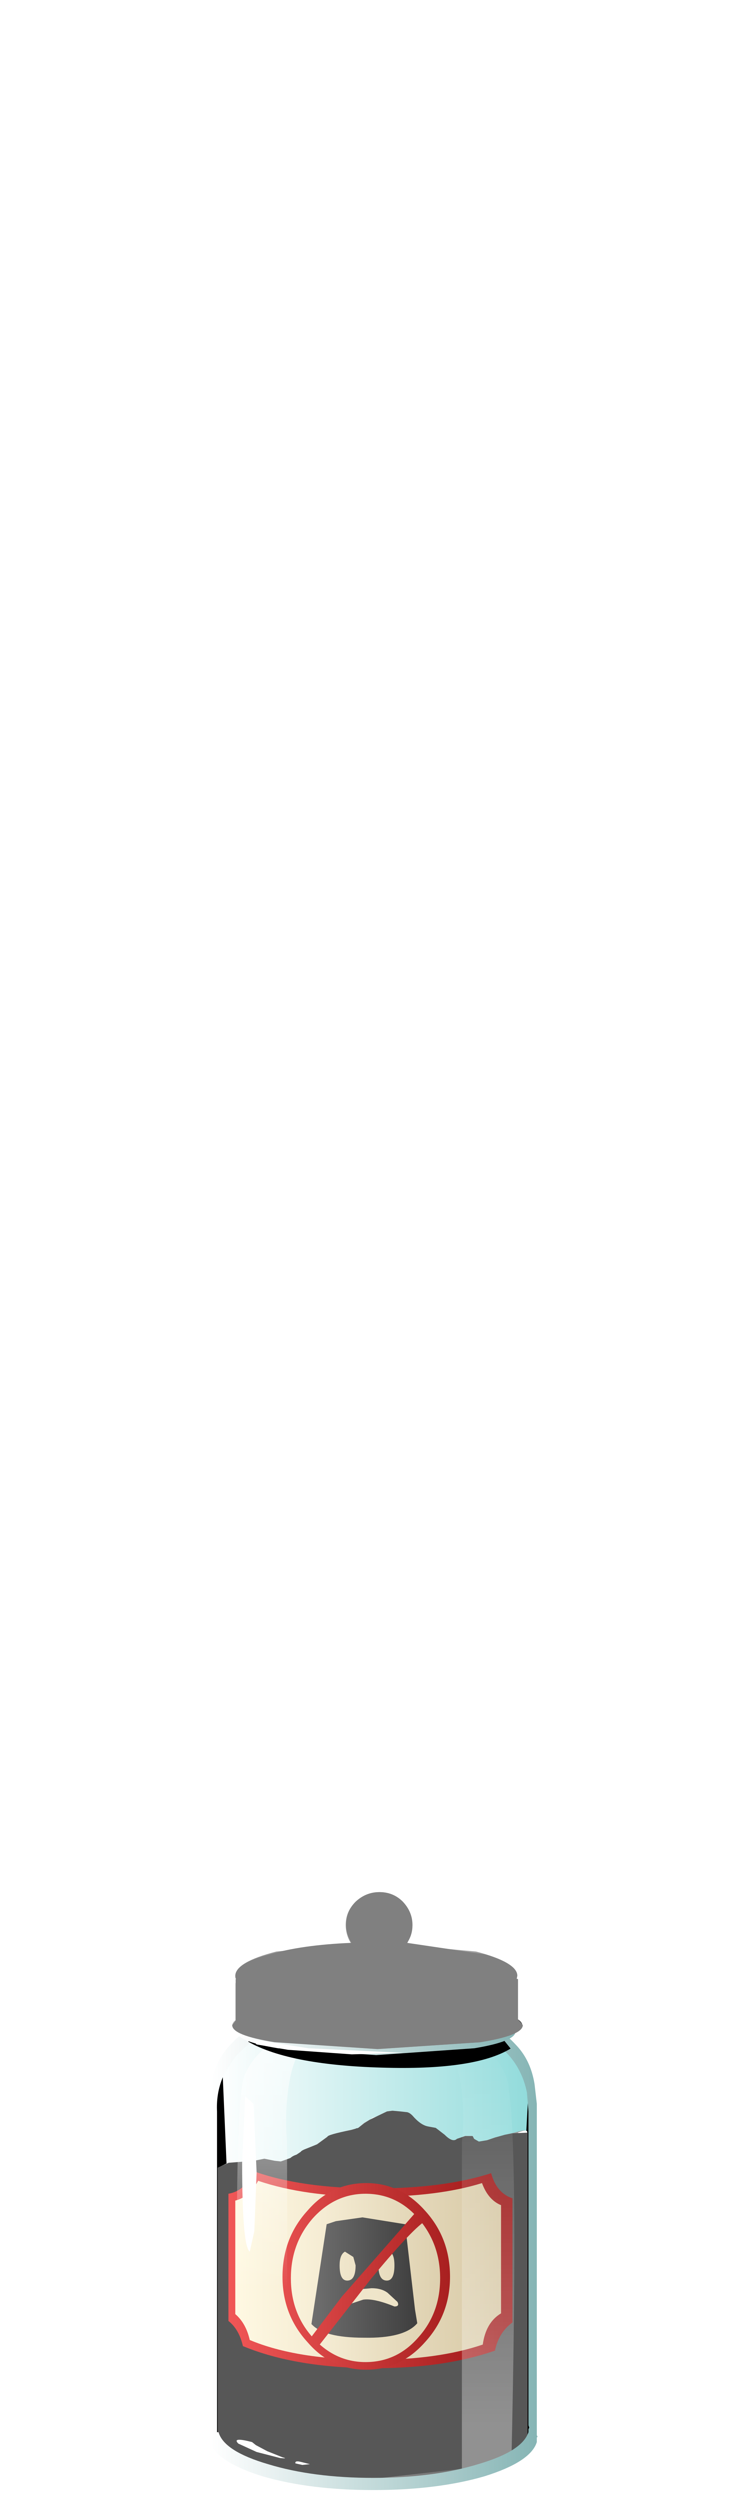 <?xml version="1.0" encoding="UTF-8" standalone="no"?>
<svg xmlns:xlink="http://www.w3.org/1999/xlink" height="164.1px" width="48.0px" xmlns="http://www.w3.org/2000/svg">
  <g transform="matrix(1.0, 0.0, 0.0, 1.0, 0.0, 0.0)">
    <use height="32.55" transform="matrix(0.9, 0.0, 0.0, 0.9, 14.25, 133.355)" width="22.8" xlink:href="#sprite0"/>
    <use height="32.55" transform="matrix(0.9, 0.0, 0.0, 0.9, 14.25, 133.355)" width="22.8" xlink:href="#sprite1"/>
    <use height="29.9" transform="matrix(0.9, 0.0, 0.0, 0.9, 13.9, 136.1)" width="23.4" xlink:href="#sprite2"/>
    <use height="4.0" transform="matrix(0.9, 0.0, 0.0, 0.9, 15.65, 159.15)" width="19.95" xlink:href="#sprite3"/>
    <use height="7.0" transform="matrix(1.0, 0.0, 0.0, 1.0, 14.3, 138.55)" width="20.3" xlink:href="#shape4"/>
    <use height="3.05" transform="matrix(0.9, 0.0, 0.0, 0.9, 23.755, 138.595)" width="2.45" xlink:href="#sprite4"/>
    <use height="1.15" transform="matrix(0.9, 0.0, 0.0, 0.9, 23.95, 140.85)" width="1.65" xlink:href="#sprite5"/>
    <use height="0.8" transform="matrix(0.9, 0.0, 0.0, 0.9, 25.6, 141.6)" width="0.5" xlink:href="#sprite6"/>
    <use height="2.05" transform="matrix(0.9, 0.0, 0.0, 0.9, 24.25, 142.5)" width="5.7" xlink:href="#sprite7"/>
    <use height="2.25" transform="matrix(0.9, 0.0, 0.0, 0.9, 18.85, 141.95)" width="3.35" xlink:href="#sprite8"/>
    <use height="0.7" transform="matrix(0.9, 0.0, 0.0, 0.9, 21.55, 140.0)" width="1.5" xlink:href="#sprite9"/>
    <use height="0.75" transform="matrix(0.9, 0.0, 0.0, 0.9, 20.805, 140.8)" width="1.4" xlink:href="#sprite10"/>
    <use height="0.55" transform="matrix(0.9, 0.0, 0.0, 0.9, 16.5, 141.8)" width="1.65" xlink:href="#sprite11"/>
    <use height="0.55" transform="matrix(0.9, 0.0, 0.0, 0.9, 17.7, 142.355)" width="1.2" xlink:href="#sprite12"/>
    <use height="0.75" transform="matrix(0.9, 0.0, 0.0, 0.9, 19.2, 141.5)" width="0.6" xlink:href="#sprite13"/>
    <use height="0.0" transform="matrix(0.9, 0.0, 0.0, 0.9, 18.95, 142.5)" width="0.0" xlink:href="#sprite14"/>
    <use height="0.55" transform="matrix(0.9, 0.0, 0.0, 0.9, 18.305, 142.795)" width="0.85" xlink:href="#sprite15"/>
    <use height="1.85" transform="matrix(0.9, 0.0, 0.0, 0.9, 15.25, 142.7)" width="3.8" xlink:href="#sprite16"/>
    <use height="1.15" transform="matrix(0.9, 0.0, 0.0, 0.9, 29.75, 140.35)" width="1.0" xlink:href="#sprite17"/>
    <use height="0.45" transform="matrix(0.9, 0.0, 0.0, 0.9, 30.45, 141.4)" width="0.55" xlink:href="#sprite18"/>
    <use height="3.65" transform="matrix(0.9, 0.0, 0.0, 0.9, 31.2, 139.855)" width="3.8" xlink:href="#sprite19"/>
    <use height="0.75" transform="matrix(0.9, 0.0, 0.0, 0.9, 17.5, 141.95)" width="1.45" xlink:href="#sprite20"/>
    <use height="0.75" transform="matrix(0.9, 0.0, 0.0, 0.9, 20.4, 140.95)" width="0.85" xlink:href="#sprite21"/>
    <use height="0.3" transform="matrix(0.9, 0.0, 0.0, 0.9, 20.2, 141.8)" width="0.35" xlink:href="#sprite22"/>
    <use height="1.65" transform="matrix(0.9, 0.0, 0.0, 0.9, 22.45, 139.7)" width="1.35" xlink:href="#sprite23"/>
    <use height="2.0" transform="matrix(0.9, 0.0, 0.0, 0.9, 21.555, 141.8)" width="1.75" xlink:href="#sprite24"/>
    <use height="2.8" transform="matrix(0.9, 0.0, 0.0, 0.9, 26.35, 138.8)" width="3.35" xlink:href="#sprite25"/>
    <use height="1.95" transform="matrix(0.9, 0.0, 0.0, 0.9, 26.2, 141.5)" width="5.8" xlink:href="#sprite26"/>
    <use height="1.5" transform="matrix(0.9, 0.0, 0.0, 0.9, 30.55, 140.55)" width="2.45" xlink:href="#sprite27"/>
    <use height="22.7" transform="matrix(1.0, 0.0, 0.0, 1.0, 14.3, 140.0)" width="20.3" xlink:href="#shape27"/>
    <use height="26.85" transform="matrix(0.9, 0.0, 0.0, 0.9, 14.3, 138.55)" width="22.6" xlink:href="#sprite28"/>
    <use height="29.7" transform="matrix(1.0, 0.0, 0.0, 1.0, 15.0, 132.95)" width="18.65" xlink:href="#shape29"/>
    <use height="32.95" transform="matrix(0.9, 0.0, 0.0, 0.9, 26.82, 132.955)" width="7.7" xlink:href="#sprite29"/>
    <use height="30.85" transform="matrix(1.0, 0.0, 0.0, 1.0, 13.7, 132.6)" width="21.6" xlink:href="#shape31"/>
    <use height="2.7" transform="matrix(0.9, 0.0, 0.0, 0.9, 16.3, 133.3)" width="19.15" xlink:href="#sprite30"/>
    <use height="10.7" transform="matrix(1.0, 0.0, 0.0, 1.0, 15.25, 124.2)" width="19.05" xlink:href="#shape33"/>
    <use height="11.45" transform="matrix(0.9, 0.0, 0.0, 0.9, 15.25, 124.2)" width="21.2" xlink:href="#sprite31"/>
  </g>
  <defs>
    <g id="sprite0" transform="matrix(1.0, 0.0, 0.0, 1.0, 0.0, 0.05)">
      <use height="32.55" transform="matrix(1.0, 0.0, 0.0, 1.0, 0.0, -0.05)" width="22.8" xlink:href="#shape0"/>
    </g>
    <g id="shape0" transform="matrix(1.0, 0.0, 0.0, 1.0, 0.0, 0.05)">
      <path d="M22.65 4.35 L22.75 5.75 22.75 28.65 22.8 28.8 22.75 28.9 22.75 29.15 Q22.3 30.55 19.05 31.5 15.8 32.5 11.4 32.5 7.0 32.5 3.75 31.5 0.5 30.55 0.1 29.15 L0.0 29.15 0.0 5.75 0.15 4.35 Q0.5 2.75 1.45 1.65 2.75 0.3 3.9 0.05 L4.85 0.05 18.9 0.05 Q20.05 0.3 21.3 1.65 22.3 2.75 22.65 4.35" fill="url(#gradient0)" fill-rule="evenodd" stroke="none"/>
    </g>
    <radialGradient cx="0" cy="0" gradientTransform="matrix(-2.0E-4, -0.016, -0.011, 1.0E-4, 11.4, 16.25)" gradientUnits="userSpaceOnUse" id="gradient0" r="819.2" spreadMethod="pad">
      <stop offset="0.0" stop-color="#ffffff"/>
      <stop offset="0.2" stop-color="#f9fefe"/>
      <stop offset="0.475" stop-color="#e8f9f9"/>
      <stop offset="0.788" stop-color="#cbf3f3"/>
      <stop offset="1.0" stop-color="#b4eded"/>
    </radialGradient>
    <g id="sprite1" transform="matrix(1.0, 0.0, 0.0, 1.0, 0.0, 0.05)">
      <use height="32.55" transform="matrix(1.0, 0.0, 0.0, 1.0, 0.0, -0.05)" width="22.8" xlink:href="#shape1"/>
    </g>
    <g id="shape1" transform="matrix(1.0, 0.0, 0.0, 1.0, 0.0, 0.05)">
      <path d="M22.65 4.35 L22.75 5.75 22.75 28.65 22.8 28.8 22.75 28.9 22.75 29.15 Q22.3 30.55 19.05 31.5 15.8 32.5 11.4 32.5 7.0 32.5 3.75 31.5 0.5 30.55 0.1 29.15 L0.0 29.15 0.0 5.75 0.15 4.35 Q0.5 2.75 1.45 1.65 2.75 0.3 3.9 0.05 L4.85 0.05 18.9 0.05 Q20.05 0.3 21.3 1.65 22.3 2.75 22.65 4.35" fill="url(#gradient1)" fill-rule="evenodd" stroke="none"/>
    </g>
    <linearGradient gradientTransform="matrix(0.014, 0.0, 0.0, -0.014, 11.4, 16.25)" gradientUnits="userSpaceOnUse" id="gradient1" spreadMethod="pad" x1="-819.2" x2="819.2">
      <stop offset="0.0" stop-color="#ffffff"/>
      <stop offset="1.0" stop-color="#91dbdb"/>
    </linearGradient>
    <g id="sprite2" transform="matrix(1.0, 0.0, 0.0, 1.0, 0.0, 0.0)">
      <use height="29.9" transform="matrix(0.998, 0.0, 0.0, 1.0, 0.0, 0.0)" width="23.45" xlink:href="#shape2"/>
    </g>
    <g id="shape2" transform="matrix(1.0, 0.0, 0.0, 1.0, 0.0, 0.0)">
      <path d="M0.0 1.25 L0.8 0.0 1.95 26.45 3.85 25.9 10.85 25.2 Q15.85 25.1 19.35 26.0 21.05 26.45 21.8 26.9 L23.2 0.45 23.45 26.85 Q22.75 27.75 21.0 28.55 17.45 30.15 12.15 29.85 L8.85 29.55 11.95 29.65 19.0 29.05 Q21.9 28.5 21.9 27.65 21.9 26.85 19.0 26.25 L11.95 25.65 4.9 26.25 Q2.0 26.85 2.0 27.65 L2.05 27.8 Q0.75 27.3 0.15 26.85 L0.0 1.25" fill="#000000" fill-rule="evenodd" stroke="none"/>
    </g>
    <g id="sprite3" transform="matrix(1.0, 0.0, 0.0, 1.0, 0.0, 0.0)">
      <use height="4.0" transform="matrix(1.0, 0.0, 0.0, 1.0, 0.0, 0.0)" width="19.95" xlink:href="#shape3"/>
    </g>
    <g id="shape3" transform="matrix(1.0, 0.0, 0.0, 1.0, 0.0, 0.0)">
      <path d="M19.95 2.0 Q19.95 2.85 17.05 3.4 L9.95 4.0 2.9 3.4 Q0.0 2.85 0.0 2.0 0.0 1.2 2.9 0.6 L9.95 0.0 17.05 0.6 Q19.95 1.15 19.95 2.0" fill="url(#gradient2)" fill-rule="evenodd" stroke="none"/>
    </g>
    <radialGradient cx="0" cy="0" gradientTransform="matrix(0.01, 0.0, 0.0, -0.002, 9.95, 2.0)" gradientUnits="userSpaceOnUse" id="gradient2" r="819.2" spreadMethod="pad">
      <stop offset="0.369" stop-color="#919191"/>
      <stop offset="1.0" stop-color="#ffffff"/>
    </radialGradient>
    <g id="shape4" transform="matrix(1.0, 0.0, 0.0, 1.0, -14.3, -138.55)">
      <path d="M34.1 139.9 Q34.6 139.75 34.6 140.0 L34.15 141.45 33.2 142.85 32.4 144.05 Q31.6 144.95 29.45 145.2 L25.25 145.55 20.95 145.15 15.2 144.35 14.55 143.05 14.3 142.3 15.0 141.95 16.65 141.85 17.35 141.7 18.0 141.85 18.4 141.9 19.05 141.65 19.45 141.45 19.75 141.25 20.15 141.05 20.8 140.75 21.5 140.25 Q21.5 140.15 23.05 139.8 L23.5 139.7 23.9 139.35 24.25 139.15 25.4 138.6 25.75 138.55 26.25 138.6 26.65 138.65 27.05 138.85 Q27.6 139.5 28.1 139.6 L28.6 139.7 29.2 140.15 Q29.7 140.65 30.0 140.4 L30.55 140.2 31.0 140.2 31.1 140.4 31.45 140.6 31.95 140.5 32.5 140.3 33.15 140.15 34.1 139.9" fill="url(#gradient3)" fill-rule="evenodd" stroke="none"/>
    </g>
    <linearGradient gradientTransform="matrix(0.011, 0.0, 0.0, -0.011, 24.55, 142.05)" gradientUnits="userSpaceOnUse" id="gradient3" spreadMethod="pad" x1="-819.2" x2="819.2">
      <stop offset="0.0" stop-color="#dedede"/>
      <stop offset="1.0" stop-color="#9e9e9e"/>
    </linearGradient>
    <g id="sprite4" transform="matrix(1.0, 0.0, 0.0, 1.0, 0.05, -0.05)">
      <use height="3.05" transform="matrix(1.0, 0.0, 0.0, 1.0, -0.05, 0.05)" width="2.45" xlink:href="#shape5"/>
    </g>
    <g id="shape5" transform="matrix(1.0, 0.0, 0.0, 1.0, 0.05, -0.05)">
      <path d="M2.2 0.1 L2.05 0.45 2.35 0.85 1.9 1.15 1.8 1.35 1.45 1.5 1.25 1.85 1.25 2.2 1.0 2.35 0.25 3.0 0.1 3.1 Q-0.15 3.0 0.05 2.75 L0.45 2.2 0.45 2.0 0.35 1.75 0.2 1.2 0.5 0.95 0.55 0.65 0.75 0.5 0.95 0.45 1.45 0.25 1.8 0.05 2.2 0.1" fill="#ffffff" fill-rule="evenodd" stroke="none"/>
    </g>
    <g id="sprite5" transform="matrix(1.0, 0.0, 0.0, 1.0, 0.0, 0.0)">
      <use height="1.15" transform="matrix(1.0, 0.0, 0.0, 1.0, 0.0, 0.0)" width="1.65" xlink:href="#shape6"/>
    </g>
    <g id="shape6" transform="matrix(1.0, 0.0, 0.0, 1.0, 0.0, 0.0)">
      <path d="M1.45 0.0 L1.65 0.3 1.45 0.4 Q1.2 0.5 1.45 0.55 L1.45 0.8 1.5 1.0 1.3 1.15 0.6 1.05 0.0 1.05 0.35 0.65 0.8 0.4 1.45 0.0" fill="#ffffff" fill-rule="evenodd" stroke="none"/>
    </g>
    <g id="sprite6" transform="matrix(1.0, 0.0, 0.0, 1.0, 0.0, 0.0)">
      <use height="0.5" transform="matrix(0.385, 0.0, 0.0, 1.6, 0.0, 0.0)" width="1.3" xlink:href="#shape7"/>
    </g>
    <g id="shape7" transform="matrix(1.0, 0.0, 0.0, 1.0, 0.0, 0.0)">
      <path d="M0.65 0.0 L1.2 0.15 Q1.4 0.3 1.1 0.45 L0.65 0.5 0.2 0.35 Q-0.15 0.3 0.1 0.15 0.35 0.0 0.65 0.0" fill="#ffffff" fill-rule="evenodd" stroke="none"/>
    </g>
    <g id="sprite7" transform="matrix(1.0, 0.0, 0.0, 1.0, 0.0, 0.0)">
      <use height="2.05" transform="matrix(1.0, 0.0, 0.0, 1.0, 0.0, 0.0)" width="5.7" xlink:href="#shape8"/>
    </g>
    <g id="shape8" transform="matrix(1.0, 0.0, 0.0, 1.0, 0.0, 0.0)">
      <path d="M5.45 1.1 Q5.95 1.35 5.5 1.35 L4.2 1.4 3.0 1.2 2.0 1.45 1.75 1.55 1.65 1.65 0.9 2.05 0.7 1.9 0.5 1.5 0.0 1.4 0.9 1.1 1.3 0.4 2.15 0.0 2.55 0.25 Q2.7 0.25 3.0 0.5 L4.0 0.65 Q4.95 0.8 5.45 1.1" fill="#ffffff" fill-rule="evenodd" stroke="none"/>
    </g>
    <g id="sprite8" transform="matrix(1.0, 0.0, 0.0, 1.0, 0.0, 0.0)">
      <use height="2.25" transform="matrix(1.0, 0.0, 0.0, 1.0, 0.0, 0.0)" width="3.35" xlink:href="#shape9"/>
    </g>
    <g id="shape9" transform="matrix(1.0, 0.0, 0.0, 1.0, 0.0, 0.0)">
      <path d="M2.75 0.75 L3.1 1.2 3.35 1.4 3.1 1.65 3.35 1.85 3.1 1.9 2.55 2.1 1.25 2.25 0.0 2.2 0.35 1.65 0.6 1.45 1.25 1.3 1.25 0.9 1.45 0.7 Q1.75 0.55 1.8 0.5 L2.35 0.15 3.2 0.0 2.9 0.15 2.2 0.4 Q1.85 0.6 2.2 0.6 L2.75 0.75" fill="#ffffff" fill-rule="evenodd" stroke="none"/>
    </g>
    <g id="sprite9" transform="matrix(1.0, 0.0, 0.0, 1.0, 0.0, 0.0)">
      <use height="0.7" transform="matrix(1.0, 0.0, 0.0, 1.0, 0.0, 0.0)" width="1.5" xlink:href="#shape10"/>
    </g>
    <g id="shape10" transform="matrix(1.0, 0.0, 0.0, 1.0, 0.0, 0.0)">
      <path d="M1.5 0.0 Q1.0 0.25 0.9 0.4 L0.9 0.5 0.65 0.65 0.0 0.7 Q0.15 0.45 0.35 0.45 0.55 0.4 0.25 0.25 L1.5 0.0" fill="#ffffff" fill-rule="evenodd" stroke="none"/>
    </g>
    <g id="sprite10" transform="matrix(1.0, 0.0, 0.0, 1.0, 0.05, 0.0)">
      <use height="0.3" transform="matrix(1.474, 0.0, 0.0, 2.5, -0.074, 0.0)" width="0.95" xlink:href="#shape11"/>
    </g>
    <g id="shape11" transform="matrix(1.0, 0.0, 0.0, 1.0, 0.05, 0.0)">
      <path d="M0.5 0.0 Q0.8 0.0 0.9 0.15 L0.7 0.3 0.2 0.2 0.0 0.1 0.5 0.0" fill="#ffffff" fill-rule="evenodd" stroke="none"/>
    </g>
    <g id="sprite11" transform="matrix(1.0, 0.0, 0.0, 1.0, 0.0, 0.0)">
      <use height="0.55" transform="matrix(1.0, 0.0, 0.0, 1.0, 0.0, 0.0)" width="1.65" xlink:href="#shape12"/>
    </g>
    <g id="shape12" transform="matrix(1.0, 0.0, 0.0, 1.0, 0.0, 0.0)">
      <path d="M1.55 0.15 L1.6 0.55 0.85 0.45 0.0 0.4 Q0.1 0.3 0.35 0.25 L1.1 0.05 1.35 0.05 1.55 0.15" fill="#ffffff" fill-rule="evenodd" stroke="none"/>
    </g>
    <g id="sprite12" transform="matrix(1.0, 0.0, 0.0, 1.0, 0.0, 0.05)">
      <use height="0.55" transform="matrix(1.0, 0.0, 0.0, 1.0, 0.0, -0.05)" width="1.2" xlink:href="#shape13"/>
    </g>
    <g id="shape13" transform="matrix(1.0, 0.0, 0.0, 1.0, 0.0, 0.05)">
      <path d="M1.2 0.0 L1.2 0.1 0.8 0.4 0.5 0.45 0.0 0.2 0.65 0.1 1.2 0.0" fill="#ffffff" fill-rule="evenodd" stroke="none"/>
    </g>
    <g id="sprite13" transform="matrix(1.0, 0.0, 0.0, 1.0, 0.0, 0.0)">
      <use height="0.25" transform="matrix(0.857, 0.0, 0.0, 3.0, -0.007, 0.0)" width="0.7" xlink:href="#shape14"/>
    </g>
    <g id="shape14" transform="matrix(1.0, 0.0, 0.0, 1.0, -0.05, 0.0)">
      <path d="M0.55 0.0 L0.7 0.2 0.35 0.25 0.05 0.2 0.55 0.0" fill="#ffffff" fill-rule="evenodd" stroke="none"/>
    </g>
    <g id="sprite15" transform="matrix(1.0, 0.0, 0.0, 1.0, 0.05, -0.05)">
      <use height="0.3" transform="matrix(0.895, 0.0, 0.0, 1.833, -0.045, 0.05)" width="0.95" xlink:href="#shape11"/>
    </g>
    <g id="sprite16" transform="matrix(1.0, 0.0, 0.0, 1.0, 0.0, 0.0)">
      <use height="1.85" transform="matrix(1.0, 0.0, 0.0, 1.0, 0.0, 0.0)" width="3.8" xlink:href="#shape15"/>
    </g>
    <g id="shape15" transform="matrix(1.0, 0.0, 0.0, 1.0, 0.0, 0.0)">
      <path d="M3.4 1.2 L3.8 1.3 3.65 1.45 2.8 1.8 1.55 1.55 0.25 0.5 Q-0.05 0.35 0.05 0.15 0.2 -0.05 0.5 0.0 L1.45 0.2 2.95 0.7 Q3.65 0.9 3.6 1.05 L3.4 1.2" fill="#ffffff" fill-rule="evenodd" stroke="none"/>
    </g>
    <g id="sprite17" transform="matrix(1.0, 0.0, 0.0, 1.0, 0.0, 0.0)">
      <use height="1.15" transform="matrix(1.0, 0.0, 0.0, 1.0, 0.0, 0.0)" width="1.0" xlink:href="#shape16"/>
    </g>
    <g id="shape16" transform="matrix(1.0, 0.0, 0.0, 1.0, 0.0, 0.0)">
      <path d="M0.85 0.0 L1.0 0.35 0.85 0.45 0.85 0.95 0.65 1.1 0.35 1.05 Q0.25 0.85 0.4 0.65 L0.25 0.4 0.0 0.2 0.85 0.0" fill="#ffffff" fill-rule="evenodd" stroke="none"/>
    </g>
    <g id="sprite18" transform="matrix(1.0, 0.0, 0.0, 1.0, 0.0, 0.0)">
      <use height="0.2" transform="matrix(0.611, 0.0, 0.0, 2.25, 0.019, 0.0)" width="0.9" xlink:href="#shape17"/>
    </g>
    <g id="shape17" transform="matrix(1.0, 0.0, 0.0, 1.0, 0.05, 0.0)">
      <path d="M0.4 0.0 L0.8 0.05 0.75 0.1 0.15 0.2 0.0 0.1 0.4 0.0" fill="#ffffff" fill-rule="evenodd" stroke="none"/>
    </g>
    <g id="sprite19" transform="matrix(1.0, 0.0, 0.0, 1.0, 0.0, 0.05)">
      <use height="3.65" transform="matrix(1.0, 0.0, 0.0, 1.0, 0.0, -0.05)" width="3.8" xlink:href="#shape18"/>
    </g>
    <g id="shape18" transform="matrix(1.0, 0.0, 0.0, 1.0, 0.0, 0.05)">
      <path d="M2.55 2.35 Q2.35 2.55 2.4 2.8 L1.95 3.15 0.0 3.6 0.5 3.5 1.1 2.9 1.8 2.0 2.2 1.6 2.5 1.25 2.95 0.9 3.0 0.5 3.3 0.2 3.1 0.1 Q3.85 -0.2 3.8 0.1 L3.6 0.5 3.35 1.05 Q3.3 1.6 2.55 2.35" fill="#ffffff" fill-rule="evenodd" stroke="none"/>
    </g>
    <g id="sprite20" transform="matrix(1.0, 0.0, 0.0, 1.0, 0.0, 0.0)">
      <use height="0.75" transform="matrix(1.0, 0.0, 0.0, 1.0, 0.0, 0.0)" width="1.45" xlink:href="#shape19"/>
    </g>
    <g id="shape19" transform="matrix(1.0, 0.0, 0.0, 1.0, 0.0, 0.0)">
      <path d="M0.4 0.0 L1.45 0.2 1.45 0.3 0.55 0.55 0.15 0.75 0.0 0.45 0.4 0.0" fill="#000000" fill-rule="evenodd" stroke="none"/>
    </g>
    <g id="sprite21" transform="matrix(1.0, 0.0, 0.0, 1.0, 0.0, 0.0)">
      <use height="0.75" transform="matrix(1.0, 0.0, 0.0, 1.0, 0.0, 0.0)" width="0.85" xlink:href="#shape20"/>
    </g>
    <g id="shape20" transform="matrix(1.0, 0.0, 0.0, 1.0, 0.0, 0.0)">
      <path d="M0.85 0.15 L0.5 0.25 Q0.35 0.3 0.5 0.6 L0.05 0.7 0.15 0.5 0.1 0.15 0.3 0.1 0.85 0.15" fill="#000000" fill-rule="evenodd" stroke="none"/>
    </g>
    <g id="sprite22" transform="matrix(1.0, 0.0, 0.0, 1.0, 0.0, 0.0)">
      <use height="0.6" transform="matrix(0.28, 0.0, 0.0, 0.5, 0.0, 0.0)" width="1.25" xlink:href="#shape21"/>
    </g>
    <g id="shape21" transform="matrix(1.0, 0.0, 0.0, 1.0, 0.0, 0.0)">
      <path d="M1.25 0.3 L0.2 0.6 Q-0.1 0.55 0.05 0.3 1.25 -0.3 1.25 0.3" fill="#000000" fill-rule="evenodd" stroke="none"/>
    </g>
    <g id="sprite23" transform="matrix(1.0, 0.0, 0.0, 1.0, 0.0, 0.0)">
      <use height="1.65" transform="matrix(1.0, 0.0, 0.0, 1.0, 0.0, 0.0)" width="1.35" xlink:href="#shape22"/>
    </g>
    <g id="shape22" transform="matrix(1.0, 0.0, 0.0, 1.0, 0.0, 0.0)">
      <path d="M1.35 0.45 L1.3 0.7 1.15 1.1 0.55 1.6 0.25 1.55 0.0 1.1 0.15 0.9 0.15 0.75 0.7 0.45 1.05 0.0 1.3 0.15 1.35 0.45" fill="#000000" fill-rule="evenodd" stroke="none"/>
    </g>
    <g id="sprite24" transform="matrix(1.0, 0.0, 0.0, 1.0, 0.05, 0.0)">
      <use height="2.0" transform="matrix(1.0, 0.0, 0.0, 1.0, -0.05, 0.0)" width="1.75" xlink:href="#shape23"/>
    </g>
    <g id="shape23" transform="matrix(1.0, 0.0, 0.0, 1.0, 0.05, 0.0)">
      <path d="M1.45 0.0 L1.6 0.0 1.7 0.4 1.65 0.7 1.15 1.4 0.75 2.0 0.55 1.45 0.5 1.2 0.35 1.05 0.05 0.7 Q-0.15 0.55 0.15 0.45 L1.45 0.0" fill="#000000" fill-rule="evenodd" stroke="none"/>
    </g>
    <g id="sprite25" transform="matrix(1.0, 0.0, 0.0, 1.0, 0.0, 0.0)">
      <use height="2.8" transform="matrix(1.0, 0.0, 0.0, 1.0, 0.0, 0.0)" width="3.35" xlink:href="#shape24"/>
    </g>
    <g id="shape24" transform="matrix(1.0, 0.0, 0.0, 1.0, 0.0, 0.0)">
      <path d="M2.9 1.3 L3.2 1.8 3.35 2.3 2.95 2.7 2.75 2.75 2.5 2.5 2.4 2.35 2.55 2.3 2.15 1.95 2.05 1.75 2.25 1.65 2.45 1.25 2.05 1.15 1.55 1.55 1.7 2.0 1.9 2.35 0.2 2.25 Q-0.05 1.85 0.05 1.6 L0.0 1.0 0.05 0.35 Q0.05 0.1 0.45 0.0 L0.7 0.15 1.0 0.55 1.4 0.75 2.25 0.95 Q2.55 0.95 2.9 1.3" fill="#000000" fill-rule="evenodd" stroke="none"/>
    </g>
    <g id="sprite26" transform="matrix(1.0, 0.0, 0.0, 1.0, 0.0, 0.0)">
      <use height="1.95" transform="matrix(1.0, 0.0, 0.0, 1.0, 0.0, 0.0)" width="5.8" xlink:href="#shape25"/>
    </g>
    <g id="shape25" transform="matrix(1.0, 0.0, 0.0, 1.0, 0.0, 0.0)">
      <path d="M5.4 1.1 Q6.1 1.1 5.5 1.25 L4.45 1.75 3.95 1.95 3.7 1.95 Q3.45 2.0 3.7 1.85 3.9 1.7 4.05 1.7 L3.7 1.55 2.6 1.4 1.3 1.05 1.15 0.75 0.2 0.2 Q-0.15 0.05 0.15 0.05 L1.15 0.0 Q1.95 -0.05 3.35 0.45 L3.9 0.6 4.55 0.95 5.4 1.1" fill="#000000" fill-rule="evenodd" stroke="none"/>
    </g>
    <g id="sprite27" transform="matrix(1.0, 0.0, 0.0, 1.0, 0.0, 0.0)">
      <use height="1.5" transform="matrix(1.0, 0.0, 0.0, 1.0, 0.0, 0.0)" width="2.45" xlink:href="#shape26"/>
    </g>
    <g id="shape26" transform="matrix(1.0, 0.0, 0.0, 1.0, 0.0, 0.0)">
      <path d="M2.45 0.0 L2.3 0.7 1.95 0.95 1.6 1.3 1.35 1.45 1.0 1.5 Q0.75 1.55 0.75 1.25 L0.3 0.95 Q0.15 0.9 0.15 0.5 L0.0 0.25 0.7 0.05 1.55 0.3 2.45 0.0" fill="#000000" fill-rule="evenodd" stroke="none"/>
    </g>
    <g id="shape27" transform="matrix(1.0, 0.0, 0.0, 1.0, -14.3, -140.0)">
      <path d="M34.15 140.35 L34.6 140.0 34.6 160.0 Q34.55 161.15 31.6 161.9 28.65 162.7 24.5 162.7 20.4 162.7 17.45 161.9 14.5 161.15 14.4 160.0 L14.3 160.0 14.3 142.3 16.55 143.05 Q17.7 143.75 18.4 143.9 L21.85 143.65 24.25 144.2 24.4 144.35 Q24.8 144.6 25.2 144.35 25.65 143.95 26.45 143.75 L28.0 143.45 29.25 143.45 30.5 143.35 31.85 142.7 33.15 141.85 Q34.05 141.35 34.15 140.35" fill="url(#gradient4)" fill-rule="evenodd" stroke="none"/>
      <path d="M19.65 150.45 L19.3 150.9 18.95 150.95 18.45 150.6 18.25 150.4 Q17.95 150.1 18.15 149.75 18.45 149.35 19.0 149.6 L19.4 149.9 19.65 150.45" fill="url(#gradient5)" fill-rule="evenodd" stroke="none"/>
      <path d="M18.0 151.9 L17.8 152.0 17.45 151.75 Q17.25 151.4 17.65 151.1 L17.8 151.1 18.0 151.2 Q18.3 151.55 18.0 151.9" fill="url(#gradient6)" fill-rule="evenodd" stroke="none"/>
      <path d="M16.4 152.3 Q16.2 151.9 16.55 151.75 L16.6 151.7 16.7 151.7 17.05 152.05 Q17.15 152.35 16.85 152.45 L16.75 152.45 16.4 152.3" fill="url(#gradient7)" fill-rule="evenodd" stroke="none"/>
      <path d="M20.45 154.1 L20.1 154.25 19.65 154.1 19.3 154.05 18.9 153.65 Q18.75 153.2 19.3 152.9 19.5 152.75 19.8 152.9 L20.2 153.2 Q20.65 153.75 20.45 154.1" fill="url(#gradient8)" fill-rule="evenodd" stroke="none"/>
      <path d="M20.1 152.75 Q19.75 152.75 19.75 152.55 19.75 152.15 20.2 152.0 L20.6 152.1 20.65 152.3 Q20.65 152.75 20.1 152.75" fill="url(#gradient9)" fill-rule="evenodd" stroke="none"/>
      <path d="M21.35 148.25 L21.6 148.1 21.95 148.2 22.0 148.4 22.0 148.45 22.0 148.6 21.95 148.7 21.65 148.8 Q21.3 148.8 21.3 148.6 L21.35 148.25" fill="url(#gradient10)" fill-rule="evenodd" stroke="none"/>
      <path d="M20.45 150.5 Q20.45 150.3 20.8 150.3 21.1 150.3 21.1 150.5 L21.1 150.75 Q21.1 150.95 20.75 150.95 L20.45 150.75 20.45 150.5" fill="url(#gradient11)" fill-rule="evenodd" stroke="none"/>
      <path d="M18.7 152.0 L19.05 151.9 19.3 152.1 19.3 152.3 Q19.3 152.5 18.95 152.5 L18.65 152.3 18.65 152.2 18.7 152.0" fill="url(#gradient12)" fill-rule="evenodd" stroke="none"/>
      <path d="M17.95 153.85 L17.6 153.65 17.7 153.35 18.35 153.25 18.35 153.55 18.3 153.65 17.95 153.85" fill="url(#gradient13)" fill-rule="evenodd" stroke="none"/>
      <path d="M17.5 154.7 L17.6 154.6 17.8 154.55 Q18.1 154.55 18.15 154.75 18.35 155.25 18.15 155.5 18.4 155.5 18.45 155.65 L18.45 155.9 18.2 156.0 18.1 156.0 17.8 155.8 17.6 155.85 17.35 155.75 17.3 155.5 17.3 155.15 17.25 155.0 17.5 154.7" fill="url(#gradient14)" fill-rule="evenodd" stroke="none"/>
      <path d="M17.25 155.5 L16.9 155.8 Q16.6 155.8 16.6 155.5 16.6 155.35 16.95 155.35 17.25 155.35 17.25 155.5" fill="url(#gradient15)" fill-rule="evenodd" stroke="none"/>
      <path d="M16.7 157.3 L16.7 157.05 Q16.7 156.9 17.0 156.9 L17.15 156.9 17.55 157.0 17.6 157.25 17.5 157.4 17.25 157.65 Q17.05 157.65 16.95 157.5 L16.85 157.4 16.7 157.3" fill="url(#gradient16)" fill-rule="evenodd" stroke="none"/>
      <path d="M17.85 157.5 Q17.85 157.3 18.2 157.3 18.5 157.3 18.5 157.5 L18.2 157.7 17.85 157.5" fill="url(#gradient17)" fill-rule="evenodd" stroke="none"/>
      <path d="M24.15 156.3 Q24.15 156.1 24.5 156.1 24.8 156.1 24.8 156.3 L24.45 156.5 24.15 156.3" fill="url(#gradient18)" fill-rule="evenodd" stroke="none"/>
      <path d="M26.55 158.35 L26.8 158.45 26.85 158.6 26.7 158.85 26.45 158.95 Q26.1 158.95 26.05 158.75 L26.05 158.55 26.1 158.35 26.55 158.35" fill="url(#gradient19)" fill-rule="evenodd" stroke="none"/>
      <path d="M29.7 158.1 L29.7 158.2 Q29.85 158.65 29.65 158.85 L29.35 158.95 29.25 158.95 29.0 158.85 28.8 158.2 Q28.85 157.9 29.2 157.9 L29.35 157.85 Q29.7 157.85 29.7 158.1" fill="url(#gradient20)" fill-rule="evenodd" stroke="none"/>
      <path d="M30.05 157.8 L29.75 157.7 Q29.5 157.25 29.55 157.05 L29.8 156.8 30.1 156.85 Q30.5 156.8 30.55 157.05 30.65 157.4 30.35 157.7 L30.05 157.8" fill="url(#gradient21)" fill-rule="evenodd" stroke="none"/>
      <path d="M31.95 155.95 L31.7 156.15 31.5 156.2 31.35 156.15 31.15 155.9 31.3 155.7 Q31.4 155.6 31.6 155.6 L31.9 155.7 31.95 155.95" fill="url(#gradient22)" fill-rule="evenodd" stroke="none"/>
      <path d="M32.7 156.55 L32.8 156.75 32.75 157.05 Q32.7 157.25 32.4 157.25 32.1 157.25 32.05 157.05 L32.0 156.8 32.0 156.75 32.1 156.55 32.35 156.5 32.7 156.55" fill="url(#gradient23)" fill-rule="evenodd" stroke="none"/>
      <path d="M32.3 157.45 L32.55 157.35 32.75 157.3 33.0 157.4 33.05 157.65 32.85 157.8 32.65 157.9 32.45 157.85 32.25 157.7 Q32.15 157.5 32.3 157.45" fill="url(#gradient24)" fill-rule="evenodd" stroke="none"/>
      <path d="M32.35 158.1 L32.2 158.2 32.0 158.25 31.65 158.05 31.75 157.8 Q31.85 157.7 32.05 157.7 32.3 157.75 32.35 157.9 L32.35 158.1" fill="url(#gradient25)" fill-rule="evenodd" stroke="none"/>
      <path d="M32.1 158.5 Q32.1 158.3 32.45 158.3 32.8 158.3 32.8 158.5 L32.45 158.7 Q32.1 158.7 32.1 158.5" fill="url(#gradient26)" fill-rule="evenodd" stroke="none"/>
      <path d="M32.45 158.75 L32.8 158.7 33.05 158.9 33.1 159.05 33.0 159.3 32.75 159.4 32.4 159.2 32.35 158.9 32.45 158.75" fill="url(#gradient27)" fill-rule="evenodd" stroke="none"/>
      <path d="M33.1 155.6 L33.25 155.6 33.6 155.85 33.6 156.15 33.25 156.35 Q32.9 156.35 32.9 156.15 L32.9 156.1 32.75 155.9 32.8 155.7 Q32.9 155.6 33.1 155.6" fill="url(#gradient28)" fill-rule="evenodd" stroke="none"/>
      <path d="M33.45 153.6 Q33.75 153.6 33.75 153.75 L33.65 154.15 33.35 154.25 33.1 154.1 Q32.9 154.05 33.05 153.9 32.95 153.75 33.15 153.65 L33.45 153.6" fill="url(#gradient29)" fill-rule="evenodd" stroke="none"/>
      <path d="M31.2 152.55 L31.35 152.3 31.6 152.25 31.9 152.4 31.85 152.65 31.5 152.75 31.25 152.75 31.2 152.55" fill="url(#gradient30)" fill-rule="evenodd" stroke="none"/>
      <path d="M32.35 150.95 Q32.35 151.1 32.0 151.1 L31.75 151.0 Q31.5 150.85 31.6 150.5 L31.6 150.4 31.95 150.15 32.3 150.25 32.35 150.4 32.35 150.95" fill="url(#gradient31)" fill-rule="evenodd" stroke="none"/>
      <path d="M31.8 146.9 L31.9 146.75 32.35 146.7 32.35 146.9 32.45 146.9 32.85 146.95 32.9 147.2 32.8 147.35 32.45 147.45 32.2 147.35 32.1 147.15 31.95 147.15 31.8 147.05 31.8 146.9" fill="url(#gradient32)" fill-rule="evenodd" stroke="none"/>
      <path d="M32.65 146.35 L32.25 146.05 32.35 145.9 32.55 145.85 32.8 145.85 33.05 145.95 33.05 146.15 Q32.85 146.35 32.65 146.35" fill="url(#gradient33)" fill-rule="evenodd" stroke="none"/>
      <path d="M32.75 145.1 Q32.4 145.1 32.35 144.95 L32.35 144.55 32.55 144.4 32.85 144.4 33.1 144.6 33.0 145.0 32.75 145.1" fill="url(#gradient34)" fill-rule="evenodd" stroke="none"/>
      <path d="M30.55 144.8 L30.2 144.6 30.55 144.35 Q30.9 144.35 30.9 144.6 30.9 144.8 30.55 144.8" fill="url(#gradient35)" fill-rule="evenodd" stroke="none"/>
      <path d="M31.5 145.8 Q31.65 146.1 31.35 146.4 L31.1 146.45 Q30.75 146.45 30.75 146.2 L30.75 146.0 30.9 145.75 31.15 145.65 Q31.45 145.65 31.5 145.8" fill="url(#gradient36)" fill-rule="evenodd" stroke="none"/>
      <path d="M31.35 147.6 L31.45 147.5 31.6 147.45 Q31.9 147.45 31.9 147.65 L31.9 147.7 31.75 147.8 31.6 147.8 31.35 147.65 31.35 147.6" fill="url(#gradient37)" fill-rule="evenodd" stroke="none"/>
      <path d="M31.35 149.0 L31.45 148.85 31.6 148.8 Q31.9 148.8 31.9 149.0 L31.9 149.05 31.75 149.15 31.6 149.2 31.35 149.0" fill="url(#gradient38)" fill-rule="evenodd" stroke="none"/>
      <path d="M28.55 146.45 L28.5 146.3 28.75 146.1 Q29.05 146.1 29.05 146.3 L29.0 146.4 28.95 146.45 28.9 146.45 28.75 146.5 28.7 146.5 28.55 146.45" fill="url(#gradient39)" fill-rule="evenodd" stroke="none"/>
      <path d="M27.8 148.35 L27.8 148.3 27.9 148.2 28.05 148.15 28.3 148.35 28.2 148.5 28.05 148.55 27.8 148.35" fill="url(#gradient40)" fill-rule="evenodd" stroke="none"/>
      <path d="M27.7 147.5 L27.85 147.75 27.85 147.8 27.75 147.85 27.55 147.9 27.3 147.75 27.25 147.55 27.5 147.4 27.55 147.4 27.7 147.5" fill="url(#gradient41)" fill-rule="evenodd" stroke="none"/>
      <path d="M26.95 148.95 Q27.25 148.95 27.25 149.15 L27.15 149.3 26.95 149.3 26.75 149.15 26.75 149.1 26.85 149.0 26.95 148.95" fill="url(#gradient42)" fill-rule="evenodd" stroke="none"/>
      <path d="M26.35 147.15 L26.25 147.35 26.0 147.4 25.9 147.4 25.75 147.35 25.65 147.15 25.65 147.1 25.7 147.0 25.95 146.95 26.05 146.95 26.3 147.05 26.35 147.15" fill="url(#gradient43)" fill-rule="evenodd" stroke="none"/>
      <path d="M25.6 146.9 L25.5 147.0 25.35 147.05 25.1 146.9 25.1 146.85 25.2 146.7 25.35 146.7 25.6 146.9" fill="url(#gradient44)" fill-rule="evenodd" stroke="none"/>
      <path d="M24.9 146.15 L24.95 146.4 24.7 146.55 24.65 146.55 24.5 146.5 24.4 146.35 24.35 146.3 24.4 146.25 Q24.25 146.25 24.4 146.1 L24.9 146.15" fill="url(#gradient45)" fill-rule="evenodd" stroke="none"/>
      <path d="M22.3 144.85 L22.5 144.75 22.75 144.85 22.8 144.85 22.8 145.0 22.7 145.15 22.45 145.35 22.4 145.35 22.2 145.25 22.2 145.1 22.1 145.1 22.15 144.95 22.3 144.85" fill="url(#gradient46)" fill-rule="evenodd" stroke="none"/>
      <path d="M20.9 144.95 L21.15 144.75 Q21.45 144.75 21.45 144.95 L21.55 145.05 21.55 145.1 21.4 145.15 21.25 145.2 21.15 145.25 Q20.9 145.25 20.9 145.1 L20.9 144.95" fill="url(#gradient47)" fill-rule="evenodd" stroke="none"/>
      <path d="M20.6 145.7 L20.85 145.65 21.05 145.8 21.1 145.9 21.1 145.95 21.05 146.0 20.8 146.1 20.6 146.0 20.55 145.9 20.55 145.85 20.6 145.7" fill="url(#gradient48)" fill-rule="evenodd" stroke="none"/>
      <path d="M25.5 150.5 L25.7 150.3 26.0 150.4 26.05 150.45 26.0 150.5 25.95 150.7 25.65 150.8 25.45 150.75 25.4 150.7 25.5 150.5" fill="url(#gradient49)" fill-rule="evenodd" stroke="none"/>
      <path d="M19.9 157.5 L19.95 157.5 20.1 157.45 Q20.3 157.45 20.35 157.6 L20.3 157.75 20.05 157.95 20.0 157.85 19.8 157.75 19.8 157.7 19.9 157.5" fill="url(#gradient50)" fill-rule="evenodd" stroke="none"/>
      <path d="M17.35 150.05 Q17.05 150.05 17.05 149.9 L17.1 149.75 17.15 149.65 17.45 149.6 17.6 149.7 17.6 149.95 17.35 150.05" fill="url(#gradient51)" fill-rule="evenodd" stroke="none"/>
      <path d="M16.8 153.95 L16.65 154.05 16.55 154.15 16.5 154.1 16.3 154.0 16.3 153.9 16.4 153.7 16.45 153.65 16.6 153.65 16.85 153.75 16.8 153.95" fill="url(#gradient52)" fill-rule="evenodd" stroke="none"/>
      <path d="M18.95 159.1 L19.15 159.15 19.3 159.5 18.9 159.7 18.85 159.7 18.7 159.6 18.65 159.5 18.6 159.5 18.6 159.35 18.45 159.2 18.45 159.15 18.55 159.05 18.75 159.0 18.9 159.1 18.95 159.1" fill="url(#gradient53)" fill-rule="evenodd" stroke="none"/>
      <path d="M20.4 160.05 Q20.65 160.05 20.65 160.25 L20.65 160.3 20.55 160.4 20.4 160.4 Q20.15 160.4 20.15 160.25 L20.15 160.2 20.2 160.1 20.4 160.05" fill="url(#gradient54)" fill-rule="evenodd" stroke="none"/>
      <path d="M20.45 159.2 L20.2 159.5 19.9 159.3 Q19.9 159.05 20.2 159.05 L20.45 159.2" fill="url(#gradient55)" fill-rule="evenodd" stroke="none"/>
      <path d="M19.65 146.15 L19.65 146.45 19.25 146.75 18.8 146.45 18.85 146.35 18.85 146.05 19.3 146.0 Q19.6 146.0 19.65 146.15" fill="url(#gradient56)" fill-rule="evenodd" stroke="none"/>
      <path d="M18.85 147.55 L19.3 147.8 19.1 147.9 19.25 147.9 19.2 148.3 18.95 148.45 18.7 148.55 18.35 148.4 Q18.15 148.25 18.25 147.95 L18.4 147.7 18.65 147.55 18.85 147.55" fill="url(#gradient57)" fill-rule="evenodd" stroke="none"/>
      <path d="M20.3 149.55 L19.9 149.2 20.0 149.05 20.3 148.95 Q20.75 148.95 20.75 149.2 L20.65 149.45 20.3 149.55" fill="url(#gradient58)" fill-rule="evenodd" stroke="none"/>
      <path d="M29.2 152.95 L29.3 153.1 29.45 152.95 29.4 153.2 29.35 153.3 28.9 153.65 28.5 153.4 28.35 153.1 Q28.5 152.8 28.8 152.8 29.1 152.8 29.2 152.95" fill="url(#gradient59)" fill-rule="evenodd" stroke="none"/>
      <path d="M28.2 152.45 L27.8 152.75 Q27.35 152.75 27.35 152.5 27.35 152.2 27.8 152.2 L28.2 152.45" fill="url(#gradient60)" fill-rule="evenodd" stroke="none"/>
      <path d="M28.65 149.9 L29.3 149.85 29.45 150.05 29.5 150.25 29.35 150.5 29.05 150.55 28.7 150.45 28.65 150.15 28.65 149.9" fill="url(#gradient61)" fill-rule="evenodd" stroke="none"/>
      <path d="M28.15 154.7 L28.7 154.6 29.1 154.65 29.2 154.9 Q29.2 155.45 28.65 155.6 L28.35 155.65 28.05 155.55 27.95 155.35 28.0 155.05 28.15 154.7" fill="url(#gradient62)" fill-rule="evenodd" stroke="none"/>
      <path d="M28.1 158.05 L28.45 158.2 28.5 158.4 28.5 158.55 28.45 158.6 28.05 158.85 Q27.85 158.85 27.75 158.7 27.55 158.6 27.65 158.5 L27.6 158.4 27.7 158.15 28.1 158.05" fill="url(#gradient63)" fill-rule="evenodd" stroke="none"/>
      <path d="M28.1 159.25 Q28.7 159.05 28.75 159.5 28.85 159.8 28.4 159.95 L28.25 159.95 27.85 159.85 27.85 159.55 Q27.7 159.35 28.1 159.25" fill="url(#gradient64)" fill-rule="evenodd" stroke="none"/>
      <path d="M29.3 159.35 Q29.7 159.35 29.7 159.65 L29.65 159.9 29.3 159.95 Q28.85 159.95 28.85 159.65 L29.0 159.45 29.3 159.35" fill="url(#gradient65)" fill-rule="evenodd" stroke="none"/>
      <path d="M30.5 159.75 Q30.95 159.75 30.95 160.0 L30.8 160.25 30.5 160.35 Q30.1 160.35 30.1 160.0 L30.15 159.85 30.5 159.75" fill="url(#gradient66)" fill-rule="evenodd" stroke="none"/>
      <path d="M30.15 160.45 Q30.6 160.45 30.6 160.8 L30.5 160.95 Q30.45 161.1 30.15 161.1 L29.75 160.8 29.85 160.55 30.15 160.45" fill="url(#gradient67)" fill-rule="evenodd" stroke="none"/>
      <path d="M32.5 160.25 Q32.95 160.25 32.95 160.55 L32.8 160.75 32.5 160.85 Q32.1 160.85 32.1 160.55 L32.2 160.35 32.5 160.25" fill="url(#gradient68)" fill-rule="evenodd" stroke="none"/>
      <path d="M15.45 142.95 L15.35 143.15 15.05 143.25 14.6 142.95 14.75 142.75 15.05 142.65 Q15.45 142.65 15.45 142.95" fill="url(#gradient69)" fill-rule="evenodd" stroke="none"/>
      <path d="M16.05 148.8 L16.15 148.85 16.4 149.05 16.25 149.3 16.2 149.45 16.5 149.6 16.5 149.9 15.95 150.1 15.6 150.0 Q15.25 149.75 15.35 149.35 L15.3 149.25 Q15.3 149.0 15.55 148.85 L16.05 148.8" fill="url(#gradient70)" fill-rule="evenodd" stroke="none"/>
    </g>
    <linearGradient gradientTransform="matrix(0.012, 0.0, 0.0, -0.012, 24.45, 151.35)" gradientUnits="userSpaceOnUse" id="gradient4" spreadMethod="pad" x1="-819.2" x2="819.2">
      <stop offset="0.0" stop-color="#b5b5b5"/>
      <stop offset="1.0" stop-color="#5e5e5e"/>
    </linearGradient>
    <linearGradient gradientTransform="matrix(0.012, 0.0, 0.0, -0.012, 24.15, 150.25)" gradientUnits="userSpaceOnUse" id="gradient5" spreadMethod="pad" x1="-819.2" x2="819.2">
      <stop offset="0.0" stop-color="#ffffff"/>
      <stop offset="1.0" stop-color="#000000" stop-opacity="0.553"/>
    </linearGradient>
    <linearGradient gradientTransform="matrix(0.012, 0.0, 0.0, -0.012, 24.15, 151.55)" gradientUnits="userSpaceOnUse" id="gradient6" spreadMethod="pad" x1="-819.2" x2="819.2">
      <stop offset="0.0" stop-color="#ffffff"/>
      <stop offset="1.0" stop-color="#000000" stop-opacity="0.553"/>
    </linearGradient>
    <linearGradient gradientTransform="matrix(0.012, 0.0, 0.0, -0.012, 24.15, 152.05)" gradientUnits="userSpaceOnUse" id="gradient7" spreadMethod="pad" x1="-819.2" x2="819.2">
      <stop offset="0.0" stop-color="#ffffff"/>
      <stop offset="1.0" stop-color="#000000" stop-opacity="0.553"/>
    </linearGradient>
    <linearGradient gradientTransform="matrix(0.012, 0.0, 0.0, -0.012, 24.15, 153.55)" gradientUnits="userSpaceOnUse" id="gradient8" spreadMethod="pad" x1="-819.2" x2="819.2">
      <stop offset="0.0" stop-color="#ffffff"/>
      <stop offset="1.0" stop-color="#000000" stop-opacity="0.553"/>
    </linearGradient>
    <linearGradient gradientTransform="matrix(0.012, 0.0, 0.0, -0.012, 24.15, 152.35)" gradientUnits="userSpaceOnUse" id="gradient9" spreadMethod="pad" x1="-819.2" x2="819.2">
      <stop offset="0.0" stop-color="#ffffff"/>
      <stop offset="1.0" stop-color="#000000" stop-opacity="0.553"/>
    </linearGradient>
    <linearGradient gradientTransform="matrix(0.012, 0.0, 0.0, -0.012, 24.15, 148.45)" gradientUnits="userSpaceOnUse" id="gradient10" spreadMethod="pad" x1="-819.2" x2="819.2">
      <stop offset="0.0" stop-color="#ffffff"/>
      <stop offset="1.0" stop-color="#000000" stop-opacity="0.553"/>
    </linearGradient>
    <linearGradient gradientTransform="matrix(0.012, 0.0, 0.0, -0.012, 24.15, 150.65)" gradientUnits="userSpaceOnUse" id="gradient11" spreadMethod="pad" x1="-819.2" x2="819.2">
      <stop offset="0.0" stop-color="#ffffff"/>
      <stop offset="1.0" stop-color="#000000" stop-opacity="0.553"/>
    </linearGradient>
    <linearGradient gradientTransform="matrix(0.012, 0.0, 0.0, -0.012, 24.15, 152.25)" gradientUnits="userSpaceOnUse" id="gradient12" spreadMethod="pad" x1="-819.2" x2="819.2">
      <stop offset="0.0" stop-color="#ffffff"/>
      <stop offset="1.0" stop-color="#000000" stop-opacity="0.553"/>
    </linearGradient>
    <linearGradient gradientTransform="matrix(0.012, 0.0, 0.0, -0.012, 24.15, 153.5)" gradientUnits="userSpaceOnUse" id="gradient13" spreadMethod="pad" x1="-819.2" x2="819.2">
      <stop offset="0.0" stop-color="#ffffff"/>
      <stop offset="1.0" stop-color="#000000" stop-opacity="0.553"/>
    </linearGradient>
    <linearGradient gradientTransform="matrix(0.012, 0.0, 0.0, -0.012, 24.15, 155.3)" gradientUnits="userSpaceOnUse" id="gradient14" spreadMethod="pad" x1="-819.2" x2="819.2">
      <stop offset="0.0" stop-color="#ffffff"/>
      <stop offset="1.0" stop-color="#000000" stop-opacity="0.553"/>
    </linearGradient>
    <linearGradient gradientTransform="matrix(0.012, 0.0, 0.0, -0.012, 24.15, 155.55)" gradientUnits="userSpaceOnUse" id="gradient15" spreadMethod="pad" x1="-819.2" x2="819.2">
      <stop offset="0.0" stop-color="#ffffff"/>
      <stop offset="1.0" stop-color="#000000" stop-opacity="0.553"/>
    </linearGradient>
    <linearGradient gradientTransform="matrix(0.012, 0.0, 0.0, -0.012, 24.15, 157.25)" gradientUnits="userSpaceOnUse" id="gradient16" spreadMethod="pad" x1="-819.2" x2="819.2">
      <stop offset="0.0" stop-color="#ffffff"/>
      <stop offset="1.0" stop-color="#000000" stop-opacity="0.553"/>
    </linearGradient>
    <linearGradient gradientTransform="matrix(0.012, 0.0, 0.0, -0.012, 24.15, 157.5)" gradientUnits="userSpaceOnUse" id="gradient17" spreadMethod="pad" x1="-819.2" x2="819.2">
      <stop offset="0.0" stop-color="#ffffff"/>
      <stop offset="1.0" stop-color="#000000" stop-opacity="0.553"/>
    </linearGradient>
    <linearGradient gradientTransform="matrix(0.012, 0.0, 0.0, -0.012, 24.15, 156.3)" gradientUnits="userSpaceOnUse" id="gradient18" spreadMethod="pad" x1="-819.2" x2="819.2">
      <stop offset="0.0" stop-color="#ffffff"/>
      <stop offset="1.0" stop-color="#000000" stop-opacity="0.553"/>
    </linearGradient>
    <linearGradient gradientTransform="matrix(0.012, 0.0, 0.0, -0.012, 24.15, 158.6)" gradientUnits="userSpaceOnUse" id="gradient19" spreadMethod="pad" x1="-819.2" x2="819.2">
      <stop offset="0.0" stop-color="#ffffff"/>
      <stop offset="1.0" stop-color="#000000" stop-opacity="0.553"/>
    </linearGradient>
    <linearGradient gradientTransform="matrix(0.012, 0.0, 0.0, -0.012, 24.15, 158.4)" gradientUnits="userSpaceOnUse" id="gradient20" spreadMethod="pad" x1="-819.2" x2="819.2">
      <stop offset="0.0" stop-color="#ffffff"/>
      <stop offset="1.0" stop-color="#000000" stop-opacity="0.553"/>
    </linearGradient>
    <linearGradient gradientTransform="matrix(0.012, 0.0, 0.0, -0.012, 24.15, 157.3)" gradientUnits="userSpaceOnUse" id="gradient21" spreadMethod="pad" x1="-819.2" x2="819.2">
      <stop offset="0.0" stop-color="#ffffff"/>
      <stop offset="1.0" stop-color="#000000" stop-opacity="0.553"/>
    </linearGradient>
    <linearGradient gradientTransform="matrix(0.012, 0.0, 0.0, -0.012, 24.15, 155.9)" gradientUnits="userSpaceOnUse" id="gradient22" spreadMethod="pad" x1="-819.2" x2="819.2">
      <stop offset="0.0" stop-color="#ffffff"/>
      <stop offset="1.0" stop-color="#000000" stop-opacity="0.553"/>
    </linearGradient>
    <linearGradient gradientTransform="matrix(0.012, 0.0, 0.0, -0.012, 24.15, 156.85)" gradientUnits="userSpaceOnUse" id="gradient23" spreadMethod="pad" x1="-819.2" x2="819.2">
      <stop offset="0.0" stop-color="#ffffff"/>
      <stop offset="1.0" stop-color="#000000" stop-opacity="0.553"/>
    </linearGradient>
    <linearGradient gradientTransform="matrix(0.012, 0.0, 0.0, -0.012, 24.15, 157.65)" gradientUnits="userSpaceOnUse" id="gradient24" spreadMethod="pad" x1="-819.2" x2="819.2">
      <stop offset="0.0" stop-color="#ffffff"/>
      <stop offset="1.0" stop-color="#000000" stop-opacity="0.553"/>
    </linearGradient>
    <linearGradient gradientTransform="matrix(0.012, 0.0, 0.0, -0.012, 24.15, 158.0)" gradientUnits="userSpaceOnUse" id="gradient25" spreadMethod="pad" x1="-819.2" x2="819.2">
      <stop offset="0.0" stop-color="#ffffff"/>
      <stop offset="1.0" stop-color="#000000" stop-opacity="0.553"/>
    </linearGradient>
    <linearGradient gradientTransform="matrix(0.012, 0.0, 0.0, -0.012, 24.15, 158.5)" gradientUnits="userSpaceOnUse" id="gradient26" spreadMethod="pad" x1="-819.2" x2="819.2">
      <stop offset="0.0" stop-color="#ffffff"/>
      <stop offset="1.0" stop-color="#000000" stop-opacity="0.553"/>
    </linearGradient>
    <linearGradient gradientTransform="matrix(0.012, 0.0, 0.0, -0.012, 24.15, 159.05)" gradientUnits="userSpaceOnUse" id="gradient27" spreadMethod="pad" x1="-819.2" x2="819.2">
      <stop offset="0.0" stop-color="#ffffff"/>
      <stop offset="1.0" stop-color="#000000" stop-opacity="0.553"/>
    </linearGradient>
    <linearGradient gradientTransform="matrix(0.012, 0.0, 0.0, -0.012, 24.15, 155.95)" gradientUnits="userSpaceOnUse" id="gradient28" spreadMethod="pad" x1="-819.2" x2="819.2">
      <stop offset="0.0" stop-color="#ffffff"/>
      <stop offset="1.0" stop-color="#000000" stop-opacity="0.553"/>
    </linearGradient>
    <linearGradient gradientTransform="matrix(0.012, 0.0, 0.0, -0.012, 24.15, 153.9)" gradientUnits="userSpaceOnUse" id="gradient29" spreadMethod="pad" x1="-819.2" x2="819.2">
      <stop offset="0.0" stop-color="#ffffff"/>
      <stop offset="1.0" stop-color="#000000" stop-opacity="0.553"/>
    </linearGradient>
    <linearGradient gradientTransform="matrix(0.012, 0.0, 0.0, -0.012, 24.15, 152.5)" gradientUnits="userSpaceOnUse" id="gradient30" spreadMethod="pad" x1="-819.2" x2="819.2">
      <stop offset="0.0" stop-color="#ffffff"/>
      <stop offset="1.0" stop-color="#000000" stop-opacity="0.553"/>
    </linearGradient>
    <linearGradient gradientTransform="matrix(0.012, 0.0, 0.0, -0.012, 24.15, 150.6)" gradientUnits="userSpaceOnUse" id="gradient31" spreadMethod="pad" x1="-819.2" x2="819.2">
      <stop offset="0.0" stop-color="#ffffff"/>
      <stop offset="1.0" stop-color="#000000" stop-opacity="0.553"/>
    </linearGradient>
    <linearGradient gradientTransform="matrix(0.012, 0.0, 0.0, -0.012, 24.15, 147.05)" gradientUnits="userSpaceOnUse" id="gradient32" spreadMethod="pad" x1="-819.2" x2="819.2">
      <stop offset="0.0" stop-color="#ffffff"/>
      <stop offset="1.0" stop-color="#000000" stop-opacity="0.553"/>
    </linearGradient>
    <linearGradient gradientTransform="matrix(0.012, 0.0, 0.0, -0.012, 24.15, 146.05)" gradientUnits="userSpaceOnUse" id="gradient33" spreadMethod="pad" x1="-819.2" x2="819.2">
      <stop offset="0.0" stop-color="#ffffff"/>
      <stop offset="1.0" stop-color="#000000" stop-opacity="0.553"/>
    </linearGradient>
    <linearGradient gradientTransform="matrix(0.012, 0.0, 0.0, -0.012, 24.15, 144.75)" gradientUnits="userSpaceOnUse" id="gradient34" spreadMethod="pad" x1="-819.2" x2="819.2">
      <stop offset="0.0" stop-color="#ffffff"/>
      <stop offset="1.0" stop-color="#000000" stop-opacity="0.553"/>
    </linearGradient>
    <linearGradient gradientTransform="matrix(0.012, 0.0, 0.0, -0.012, 24.15, 144.6)" gradientUnits="userSpaceOnUse" id="gradient35" spreadMethod="pad" x1="-819.2" x2="819.2">
      <stop offset="0.0" stop-color="#ffffff"/>
      <stop offset="1.0" stop-color="#000000" stop-opacity="0.553"/>
    </linearGradient>
    <linearGradient gradientTransform="matrix(0.012, 0.0, 0.0, -0.012, 24.15, 146.05)" gradientUnits="userSpaceOnUse" id="gradient36" spreadMethod="pad" x1="-819.2" x2="819.2">
      <stop offset="0.0" stop-color="#ffffff"/>
      <stop offset="1.0" stop-color="#000000" stop-opacity="0.553"/>
    </linearGradient>
    <linearGradient gradientTransform="matrix(0.012, 0.0, 0.0, -0.012, 24.15, 147.65)" gradientUnits="userSpaceOnUse" id="gradient37" spreadMethod="pad" x1="-819.2" x2="819.2">
      <stop offset="0.0" stop-color="#ffffff"/>
      <stop offset="1.0" stop-color="#000000" stop-opacity="0.553"/>
    </linearGradient>
    <linearGradient gradientTransform="matrix(0.012, 0.0, 0.0, -0.012, 24.15, 149.0)" gradientUnits="userSpaceOnUse" id="gradient38" spreadMethod="pad" x1="-819.2" x2="819.2">
      <stop offset="0.0" stop-color="#ffffff"/>
      <stop offset="1.0" stop-color="#000000" stop-opacity="0.553"/>
    </linearGradient>
    <linearGradient gradientTransform="matrix(0.012, 0.0, 0.0, -0.012, 24.15, 146.3)" gradientUnits="userSpaceOnUse" id="gradient39" spreadMethod="pad" x1="-819.2" x2="819.2">
      <stop offset="0.0" stop-color="#ffffff"/>
      <stop offset="1.0" stop-color="#000000" stop-opacity="0.553"/>
    </linearGradient>
    <linearGradient gradientTransform="matrix(0.012, 0.0, 0.0, -0.012, 24.15, 148.35)" gradientUnits="userSpaceOnUse" id="gradient40" spreadMethod="pad" x1="-819.2" x2="819.2">
      <stop offset="0.0" stop-color="#ffffff"/>
      <stop offset="1.0" stop-color="#000000" stop-opacity="0.553"/>
    </linearGradient>
    <linearGradient gradientTransform="matrix(0.012, 0.0, 0.0, -0.012, 24.15, 147.7)" gradientUnits="userSpaceOnUse" id="gradient41" spreadMethod="pad" x1="-819.2" x2="819.2">
      <stop offset="0.0" stop-color="#ffffff"/>
      <stop offset="1.0" stop-color="#000000" stop-opacity="0.553"/>
    </linearGradient>
    <linearGradient gradientTransform="matrix(0.012, 0.0, 0.0, -0.012, 24.15, 149.15)" gradientUnits="userSpaceOnUse" id="gradient42" spreadMethod="pad" x1="-819.2" x2="819.2">
      <stop offset="0.0" stop-color="#ffffff"/>
      <stop offset="1.0" stop-color="#000000" stop-opacity="0.553"/>
    </linearGradient>
    <linearGradient gradientTransform="matrix(0.012, 0.0, 0.0, -0.012, 24.15, 147.2)" gradientUnits="userSpaceOnUse" id="gradient43" spreadMethod="pad" x1="-819.2" x2="819.2">
      <stop offset="0.0" stop-color="#ffffff"/>
      <stop offset="1.0" stop-color="#000000" stop-opacity="0.553"/>
    </linearGradient>
    <linearGradient gradientTransform="matrix(0.012, 0.0, 0.0, -0.012, 24.15, 146.9)" gradientUnits="userSpaceOnUse" id="gradient44" spreadMethod="pad" x1="-819.2" x2="819.2">
      <stop offset="0.0" stop-color="#ffffff"/>
      <stop offset="1.0" stop-color="#000000" stop-opacity="0.553"/>
    </linearGradient>
    <linearGradient gradientTransform="matrix(0.012, 0.0, 0.0, -0.012, 24.15, 146.3)" gradientUnits="userSpaceOnUse" id="gradient45" spreadMethod="pad" x1="-819.2" x2="819.2">
      <stop offset="0.0" stop-color="#ffffff"/>
      <stop offset="1.0" stop-color="#000000" stop-opacity="0.553"/>
    </linearGradient>
    <linearGradient gradientTransform="matrix(0.012, 0.0, 0.0, -0.012, 24.15, 145.05)" gradientUnits="userSpaceOnUse" id="gradient46" spreadMethod="pad" x1="-819.2" x2="819.2">
      <stop offset="0.0" stop-color="#ffffff"/>
      <stop offset="1.0" stop-color="#000000" stop-opacity="0.553"/>
    </linearGradient>
    <linearGradient gradientTransform="matrix(0.012, 0.0, 0.0, -0.012, 24.15, 145.05)" gradientUnits="userSpaceOnUse" id="gradient47" spreadMethod="pad" x1="-819.2" x2="819.2">
      <stop offset="0.0" stop-color="#ffffff"/>
      <stop offset="1.0" stop-color="#000000" stop-opacity="0.553"/>
    </linearGradient>
    <linearGradient gradientTransform="matrix(0.012, 0.0, 0.0, -0.012, 24.15, 145.9)" gradientUnits="userSpaceOnUse" id="gradient48" spreadMethod="pad" x1="-819.2" x2="819.2">
      <stop offset="0.0" stop-color="#ffffff"/>
      <stop offset="1.0" stop-color="#000000" stop-opacity="0.553"/>
    </linearGradient>
    <linearGradient gradientTransform="matrix(0.012, 0.0, 0.0, -0.012, 24.15, 150.55)" gradientUnits="userSpaceOnUse" id="gradient49" spreadMethod="pad" x1="-819.2" x2="819.2">
      <stop offset="0.0" stop-color="#ffffff"/>
      <stop offset="1.0" stop-color="#000000" stop-opacity="0.553"/>
    </linearGradient>
    <linearGradient gradientTransform="matrix(0.012, 0.0, 0.0, -0.012, 24.15, 157.7)" gradientUnits="userSpaceOnUse" id="gradient50" spreadMethod="pad" x1="-819.2" x2="819.2">
      <stop offset="0.0" stop-color="#ffffff"/>
      <stop offset="1.0" stop-color="#000000" stop-opacity="0.553"/>
    </linearGradient>
    <linearGradient gradientTransform="matrix(0.012, 0.0, 0.0, -0.012, 24.15, 149.85)" gradientUnits="userSpaceOnUse" id="gradient51" spreadMethod="pad" x1="-819.2" x2="819.2">
      <stop offset="0.0" stop-color="#ffffff"/>
      <stop offset="1.0" stop-color="#000000" stop-opacity="0.553"/>
    </linearGradient>
    <linearGradient gradientTransform="matrix(0.012, 0.0, 0.0, -0.012, 24.15, 153.9)" gradientUnits="userSpaceOnUse" id="gradient52" spreadMethod="pad" x1="-819.2" x2="819.2">
      <stop offset="0.0" stop-color="#ffffff"/>
      <stop offset="1.0" stop-color="#000000" stop-opacity="0.553"/>
    </linearGradient>
    <linearGradient gradientTransform="matrix(0.012, 0.0, 0.0, -0.012, 24.15, 159.35)" gradientUnits="userSpaceOnUse" id="gradient53" spreadMethod="pad" x1="-819.2" x2="819.2">
      <stop offset="0.0" stop-color="#ffffff"/>
      <stop offset="1.0" stop-color="#000000" stop-opacity="0.553"/>
    </linearGradient>
    <linearGradient gradientTransform="matrix(0.012, 0.0, 0.0, -0.012, 24.15, 160.25)" gradientUnits="userSpaceOnUse" id="gradient54" spreadMethod="pad" x1="-819.2" x2="819.2">
      <stop offset="0.0" stop-color="#ffffff"/>
      <stop offset="1.0" stop-color="#000000" stop-opacity="0.553"/>
    </linearGradient>
    <linearGradient gradientTransform="matrix(0.012, 0.0, 0.0, -0.012, 24.15, 159.25)" gradientUnits="userSpaceOnUse" id="gradient55" spreadMethod="pad" x1="-819.2" x2="819.2">
      <stop offset="0.0" stop-color="#ffffff"/>
      <stop offset="1.0" stop-color="#000000" stop-opacity="0.553"/>
    </linearGradient>
    <linearGradient gradientTransform="matrix(0.012, 0.0, 0.0, -0.012, 24.15, 146.35)" gradientUnits="userSpaceOnUse" id="gradient56" spreadMethod="pad" x1="-819.2" x2="819.2">
      <stop offset="0.0" stop-color="#ffffff"/>
      <stop offset="1.0" stop-color="#000000" stop-opacity="0.553"/>
    </linearGradient>
    <linearGradient gradientTransform="matrix(0.012, 0.0, 0.0, -0.012, 24.15, 148.05)" gradientUnits="userSpaceOnUse" id="gradient57" spreadMethod="pad" x1="-819.2" x2="819.2">
      <stop offset="0.0" stop-color="#ffffff"/>
      <stop offset="1.0" stop-color="#000000" stop-opacity="0.553"/>
    </linearGradient>
    <linearGradient gradientTransform="matrix(0.012, 0.0, 0.0, -0.012, 24.15, 149.2)" gradientUnits="userSpaceOnUse" id="gradient58" spreadMethod="pad" x1="-819.2" x2="819.2">
      <stop offset="0.0" stop-color="#ffffff"/>
      <stop offset="1.0" stop-color="#000000" stop-opacity="0.553"/>
    </linearGradient>
    <linearGradient gradientTransform="matrix(0.012, 0.0, 0.0, -0.012, 24.15, 153.2)" gradientUnits="userSpaceOnUse" id="gradient59" spreadMethod="pad" x1="-819.2" x2="819.2">
      <stop offset="0.0" stop-color="#ffffff"/>
      <stop offset="1.0" stop-color="#000000" stop-opacity="0.553"/>
    </linearGradient>
    <linearGradient gradientTransform="matrix(0.012, 0.0, 0.0, -0.012, 24.15, 152.5)" gradientUnits="userSpaceOnUse" id="gradient60" spreadMethod="pad" x1="-819.2" x2="819.2">
      <stop offset="0.0" stop-color="#ffffff"/>
      <stop offset="1.0" stop-color="#000000" stop-opacity="0.553"/>
    </linearGradient>
    <linearGradient gradientTransform="matrix(0.012, 0.0, 0.0, -0.012, 24.15, 150.15)" gradientUnits="userSpaceOnUse" id="gradient61" spreadMethod="pad" x1="-819.2" x2="819.2">
      <stop offset="0.0" stop-color="#ffffff"/>
      <stop offset="1.0" stop-color="#000000" stop-opacity="0.553"/>
    </linearGradient>
    <linearGradient gradientTransform="matrix(0.012, 0.0, 0.0, -0.012, 24.15, 155.1)" gradientUnits="userSpaceOnUse" id="gradient62" spreadMethod="pad" x1="-819.2" x2="819.2">
      <stop offset="0.0" stop-color="#ffffff"/>
      <stop offset="1.0" stop-color="#000000" stop-opacity="0.553"/>
    </linearGradient>
    <linearGradient gradientTransform="matrix(0.012, 0.0, 0.0, -0.012, 24.15, 158.45)" gradientUnits="userSpaceOnUse" id="gradient63" spreadMethod="pad" x1="-819.2" x2="819.2">
      <stop offset="0.0" stop-color="#ffffff"/>
      <stop offset="1.0" stop-color="#000000" stop-opacity="0.553"/>
    </linearGradient>
    <linearGradient gradientTransform="matrix(0.012, 0.0, 0.0, -0.012, 24.15, 159.6)" gradientUnits="userSpaceOnUse" id="gradient64" spreadMethod="pad" x1="-819.2" x2="819.2">
      <stop offset="0.0" stop-color="#ffffff"/>
      <stop offset="1.0" stop-color="#000000" stop-opacity="0.553"/>
    </linearGradient>
    <linearGradient gradientTransform="matrix(0.012, 0.0, 0.0, -0.012, 24.15, 159.65)" gradientUnits="userSpaceOnUse" id="gradient65" spreadMethod="pad" x1="-819.2" x2="819.2">
      <stop offset="0.0" stop-color="#ffffff"/>
      <stop offset="1.0" stop-color="#000000" stop-opacity="0.553"/>
    </linearGradient>
    <linearGradient gradientTransform="matrix(0.012, 0.0, 0.0, -0.012, 24.15, 160.0)" gradientUnits="userSpaceOnUse" id="gradient66" spreadMethod="pad" x1="-819.2" x2="819.2">
      <stop offset="0.0" stop-color="#ffffff"/>
      <stop offset="1.0" stop-color="#000000" stop-opacity="0.553"/>
    </linearGradient>
    <linearGradient gradientTransform="matrix(0.012, 0.0, 0.0, -0.012, 24.15, 160.8)" gradientUnits="userSpaceOnUse" id="gradient67" spreadMethod="pad" x1="-819.2" x2="819.2">
      <stop offset="0.0" stop-color="#ffffff"/>
      <stop offset="1.0" stop-color="#000000" stop-opacity="0.553"/>
    </linearGradient>
    <linearGradient gradientTransform="matrix(0.012, 0.0, 0.0, -0.012, 24.15, 160.55)" gradientUnits="userSpaceOnUse" id="gradient68" spreadMethod="pad" x1="-819.2" x2="819.2">
      <stop offset="0.0" stop-color="#ffffff"/>
      <stop offset="1.0" stop-color="#000000" stop-opacity="0.553"/>
    </linearGradient>
    <linearGradient gradientTransform="matrix(0.012, 0.0, 0.0, -0.012, 24.15, 142.95)" gradientUnits="userSpaceOnUse" id="gradient69" spreadMethod="pad" x1="-819.2" x2="819.2">
      <stop offset="0.0" stop-color="#ffffff"/>
      <stop offset="1.0" stop-color="#000000" stop-opacity="0.553"/>
    </linearGradient>
    <linearGradient gradientTransform="matrix(0.012, 0.0, 0.0, -0.012, 24.15, 149.45)" gradientUnits="userSpaceOnUse" id="gradient70" spreadMethod="pad" x1="-819.2" x2="819.2">
      <stop offset="0.0" stop-color="#ffffff"/>
      <stop offset="1.0" stop-color="#000000" stop-opacity="0.553"/>
    </linearGradient>
    <g id="sprite28" transform="matrix(1.0, 0.0, 0.0, 1.0, 0.0, 0.0)">
      <use height="26.85" transform="matrix(1.0, 0.0, 0.0, 1.0, 0.0, 0.0)" width="22.6" xlink:href="#shape28"/>
    </g>
    <g id="shape28" transform="matrix(1.0, 0.0, 0.0, 1.0, 0.0, 0.0)">
      <path d="M21.45 1.65 L22.6 1.6 22.6 23.85 Q22.5 25.1 19.25 25.95 L11.35 26.85 Q6.8 26.85 3.5 25.95 0.25 25.1 0.15 23.85 L0.0 23.85 0.0 4.15 0.8 3.8 2.65 3.65 3.4 3.5 4.15 3.65 4.6 3.7 5.3 3.45 Q5.45 3.3 5.75 3.2 L6.05 3.0 Q6.1 2.9 6.5 2.75 L7.25 2.45 8.0 1.9 Q8.0 1.75 9.75 1.4 L10.25 1.25 10.7 0.9 11.1 0.65 12.35 0.05 12.75 0.0 13.3 0.05 13.75 0.1 Q13.95 0.1 14.2 0.35 14.8 1.05 15.35 1.15 L15.9 1.25 16.55 1.75 Q17.15 2.35 17.45 2.05 L18.05 1.85 18.6 1.85 18.7 2.05 19.05 2.25 19.65 2.15 20.25 1.95 20.95 1.75 21.45 1.65" fill="#575757" fill-rule="evenodd" stroke="none"/>
    </g>
    <g id="shape29" transform="matrix(1.0, 0.0, 0.0, 1.0, -15.0, -132.95)">
      <path d="M32.25 142.65 Q32.6 143.95 33.65 144.3 L33.65 152.45 Q32.75 153.1 32.5 154.3 29.15 155.45 24.65 155.45 19.45 155.45 15.95 154.0 15.7 152.9 15.0 152.35 L15.0 144.0 Q16.15 143.8 16.6 142.5 19.75 143.65 24.6 143.65 29.15 143.65 32.25 142.65" fill="url(#gradient71)" fill-rule="evenodd" stroke="none"/>
      <path d="M24.45 144.2 Q28.75 144.2 31.65 143.3 32.05 144.4 32.9 144.75 L32.9 151.85 Q31.9 152.45 31.7 153.9 28.75 154.9 24.5 154.9 19.5 154.9 16.4 153.6 16.15 152.5 15.45 151.9 L15.45 144.45 Q16.4 144.2 16.95 143.15 20.05 144.2 24.45 144.2" fill="url(#gradient72)" fill-rule="evenodd" stroke="none"/>
      <path d="M29.55 149.45 Q29.55 151.95 27.9 153.75 26.3 155.55 24.05 155.55 21.75 155.55 20.2 153.75 18.55 151.95 18.55 149.45 18.55 146.9 20.2 145.1 21.75 143.3 24.05 143.3 26.3 143.3 27.9 145.1 29.55 146.9 29.55 149.45" fill="url(#gradient73)" fill-rule="evenodd" stroke="none"/>
      <path d="M28.9 149.55 Q28.9 151.85 27.45 153.45 26.05 155.05 24.0 155.05 22.0 155.05 20.55 153.45 19.1 151.85 19.1 149.55 19.1 147.25 20.55 145.6 22.0 144.0 24.0 144.0 26.05 144.0 27.45 145.6 28.9 147.25 28.9 149.55" fill="url(#gradient74)" fill-rule="evenodd" stroke="none"/>
      <path d="M22.05 145.8 L23.8 145.55 26.6 146.0 27.25 151.6 27.4 152.5 Q26.55 153.5 23.9 153.45 21.25 153.45 20.45 152.55 L21.45 146.0 22.05 145.8" fill="url(#gradient75)" fill-rule="evenodd" stroke="none"/>
      <path d="M22.65 147.8 L23.2 148.15 23.35 148.7 Q23.35 149.7 22.8 149.7 22.3 149.7 22.3 148.7 22.3 148.0 22.65 147.8" fill="url(#gradient76)" fill-rule="evenodd" stroke="none"/>
      <path d="M25.9 148.7 Q25.9 149.7 25.4 149.7 24.85 149.7 24.85 148.7 24.85 147.75 25.4 147.75 25.9 147.75 25.9 148.7" fill="url(#gradient77)" fill-rule="evenodd" stroke="none"/>
      <path d="M22.95 151.25 L22.45 151.35 Q22.25 151.2 22.65 150.75 23.1 150.2 23.85 150.25 L24.4 150.2 Q25.05 150.2 25.45 150.5 L26.1 151.1 Q26.25 151.4 25.9 151.4 24.55 150.85 23.85 150.95 L22.95 151.25" fill="url(#gradient78)" fill-rule="evenodd" stroke="none"/>
      <path d="M27.4 145.1 L27.9 145.8 Q26.95 146.45 24.35 149.6 L20.8 154.15 20.25 153.65 22.45 150.75 27.4 145.1" fill="url(#gradient79)" fill-rule="evenodd" stroke="none"/>
      <path d="M21.2 133.4 Q19.3 133.9 18.9 137.35 18.7 139.05 18.85 140.6 L18.85 162.65 15.7 162.1 Q15.55 156.2 15.55 150.0 15.5 137.65 16.05 136.25 16.6 134.9 18.05 133.95 18.8 133.5 19.4 133.3 24.25 132.6 21.2 133.4" fill="url(#gradient80)" fill-rule="evenodd" stroke="none"/>
    </g>
    <linearGradient gradientTransform="matrix(0.011, 0.0, 0.0, -0.011, 24.15, 149.0)" gradientUnits="userSpaceOnUse" id="gradient71" spreadMethod="pad" x1="-819.2" x2="819.2">
      <stop offset="0.0" stop-color="#f05656"/>
      <stop offset="1.0" stop-color="#9e1818"/>
    </linearGradient>
    <linearGradient gradientTransform="matrix(0.011, 0.0, 0.0, -0.011, 24.35, 149.05)" gradientUnits="userSpaceOnUse" id="gradient72" spreadMethod="pad" x1="-819.2" x2="819.2">
      <stop offset="0.0" stop-color="#fff9e3"/>
      <stop offset="0.302" stop-color="#f5ecd3"/>
      <stop offset="0.89" stop-color="#daccaa"/>
      <stop offset="1.0" stop-color="#d4c5a1"/>
    </linearGradient>
    <linearGradient gradientTransform="matrix(0.009, 0.0, 0.0, -0.009, 24.0, 149.45)" gradientUnits="userSpaceOnUse" id="gradient73" spreadMethod="pad" x1="-819.2" x2="819.2">
      <stop offset="0.0" stop-color="#f05656"/>
      <stop offset="1.0" stop-color="#9e1818"/>
    </linearGradient>
    <linearGradient gradientTransform="matrix(0.009, 0.0, 0.0, -0.009, 24.2, 149.55)" gradientUnits="userSpaceOnUse" id="gradient74" spreadMethod="pad" x1="-819.2" x2="819.2">
      <stop offset="0.0" stop-color="#fff9e3"/>
      <stop offset="0.302" stop-color="#f5ecd3"/>
      <stop offset="0.89" stop-color="#daccaa"/>
      <stop offset="1.0" stop-color="#d4c5a1"/>
    </linearGradient>
    <linearGradient gradientTransform="matrix(0.004, 0.0, 0.0, -0.004, 23.9, 149.55)" gradientUnits="userSpaceOnUse" id="gradient75" spreadMethod="pad" x1="-819.2" x2="819.2">
      <stop offset="0.0" stop-color="#6e6e6e"/>
      <stop offset="1.0" stop-color="#404040"/>
    </linearGradient>
    <linearGradient gradientTransform="matrix(0.011, 0.0, 0.0, -0.011, 24.0, 148.75)" gradientUnits="userSpaceOnUse" id="gradient76" spreadMethod="pad" x1="-819.2" x2="819.2">
      <stop offset="0.0" stop-color="#fff9e3"/>
      <stop offset="0.302" stop-color="#f5ecd3"/>
      <stop offset="0.89" stop-color="#daccaa"/>
      <stop offset="1.0" stop-color="#d4c5a1"/>
    </linearGradient>
    <linearGradient gradientTransform="matrix(0.011, 0.0, 0.0, -0.011, 24.0, 148.7)" gradientUnits="userSpaceOnUse" id="gradient77" spreadMethod="pad" x1="-819.2" x2="819.2">
      <stop offset="0.0" stop-color="#fff9e3"/>
      <stop offset="0.302" stop-color="#f5ecd3"/>
      <stop offset="0.89" stop-color="#daccaa"/>
      <stop offset="1.0" stop-color="#d4c5a1"/>
    </linearGradient>
    <linearGradient gradientTransform="matrix(0.038, 0.0, 0.0, -0.038, 28.6, 150.8)" gradientUnits="userSpaceOnUse" id="gradient78" spreadMethod="pad" x1="-819.2" x2="819.2">
      <stop offset="0.0" stop-color="#fff9e3"/>
      <stop offset="0.302" stop-color="#f5ecd3"/>
      <stop offset="0.89" stop-color="#daccaa"/>
      <stop offset="1.0" stop-color="#d4c5a1"/>
    </linearGradient>
    <linearGradient gradientTransform="matrix(0.009, 0.0, 0.0, -0.009, 24.0, 149.6)" gradientUnits="userSpaceOnUse" id="gradient79" spreadMethod="pad" x1="-819.2" x2="819.2">
      <stop offset="0.0" stop-color="#f05656"/>
      <stop offset="1.0" stop-color="#9e1818"/>
    </linearGradient>
    <linearGradient gradientTransform="matrix(0.0, 0.01, 0.01, 0.0, 18.85, 142.15)" gradientUnits="userSpaceOnUse" id="gradient80" spreadMethod="pad" x1="-819.2" x2="819.2">
      <stop offset="0.0" stop-color="#ffffff" stop-opacity="0.639"/>
      <stop offset="1.0" stop-color="#ffffff" stop-opacity="0.0"/>
    </linearGradient>
    <g id="sprite29" transform="matrix(1.0, 0.0, 0.0, 1.0, 0.2, 0.05)">
      <use height="32.95" transform="matrix(1.0, 0.0, 0.0, 1.0, -0.2, -0.05)" width="7.7" xlink:href="#shape30"/>
    </g>
    <g id="shape30" transform="matrix(1.0, 0.0, 0.0, 1.0, 0.2, 0.05)">
      <path d="M1.1 0.45 Q-2.25 -0.45 3.1 0.3 L4.65 1.05 Q6.3 2.1 6.9 3.6 7.9 6.05 7.3 32.3 L3.7 32.9 3.7 8.45 Q3.9 6.7 3.7 4.8 3.25 1.0 1.1 0.45" fill="url(#gradient81)" fill-rule="evenodd" stroke="none"/>
    </g>
    <linearGradient gradientTransform="matrix(0.0, -0.018, 0.018, 0.0, 3.75, 15.7)" gradientUnits="userSpaceOnUse" id="gradient81" spreadMethod="pad" x1="-819.2" x2="819.2">
      <stop offset="0.047" stop-color="#ffffff" stop-opacity="0.345"/>
      <stop offset="1.0" stop-color="#ffffff" stop-opacity="0.0"/>
    </linearGradient>
    <g id="shape31" transform="matrix(1.0, 0.0, 0.0, 1.0, -13.7, -132.6)">
      <path d="M33.9 134.25 Q34.85 135.25 35.1 136.8 L35.25 138.1 35.25 159.85 35.3 159.95 35.25 160.0 35.25 160.3 Q34.85 161.6 31.8 162.55 28.7 163.45 24.5 163.45 20.35 163.45 17.25 162.55 14.2 161.6 13.8 160.3 L13.7 160.3 13.7 138.1 13.85 136.8 Q14.15 135.25 15.1 134.25 16.3 132.95 17.45 132.65 L18.3 132.7 31.55 132.65 Q32.7 132.95 33.9 134.25 M34.7 138.6 L34.6 137.35 Q34.3 135.9 33.4 134.9 32.3 133.7 31.25 133.45 L18.6 133.45 17.75 133.45 Q16.7 133.7 15.55 134.9 14.15 136.5 14.25 138.6 L14.25 159.65 14.35 159.65 Q14.7 160.9 17.6 161.75 20.55 162.65 24.5 162.65 28.45 162.65 31.4 161.75 34.3 160.9 34.7 159.65 L34.7 159.45 34.75 159.35 34.7 159.2 34.7 138.6" fill="url(#gradient82)" fill-rule="evenodd" stroke="none"/>
      <path d="M16.1 137.6 L16.65 138.1 16.85 142.6 16.7 146.45 16.4 147.8 Q15.9 147.45 15.9 141.95 L16.1 137.6" fill="#ffffff" fill-rule="evenodd" stroke="none"/>
      <path d="M16.55 160.3 L16.8 160.5 17.55 160.9 18.55 161.3 Q18.95 161.4 18.4 161.35 L16.85 160.95 15.65 160.4 Q15.2 159.95 16.55 160.3" fill="#ffffff" fill-rule="evenodd" stroke="none"/>
      <path d="M19.75 161.6 L20.35 161.75 19.85 161.8 19.4 161.7 Q19.35 161.5 19.75 161.6" fill="#ffffff" fill-rule="evenodd" stroke="none"/>
    </g>
    <linearGradient gradientTransform="matrix(0.013, 0.0, 0.0, -0.013, 24.5, 148.05)" gradientUnits="userSpaceOnUse" id="gradient82" spreadMethod="pad" x1="-819.2" x2="819.2">
      <stop offset="0.0" stop-color="#ffffff"/>
      <stop offset="1.0" stop-color="#86b5b5"/>
    </linearGradient>
    <g id="sprite30" transform="matrix(1.0, 0.0, 0.0, 1.0, 0.0, 0.0)">
      <use height="2.7" transform="matrix(0.997, 0.0, 0.0, 1.0, 0.0, 0.0)" width="19.2" xlink:href="#shape32"/>
    </g>
    <g id="shape32" transform="matrix(1.0, 0.0, 0.0, 1.0, 0.0, 0.0)">
      <path d="M18.15 0.0 L19.2 1.3 Q16.65 2.85 10.2 2.7 3.1 2.55 0.0 0.8 L0.65 0.0 9.4 0.35 18.15 0.0" fill="#000000" fill-rule="evenodd" stroke="none"/>
    </g>
    <g id="shape33" transform="matrix(1.0, 0.0, 0.0, 1.0, -15.25, -124.2)">
      <path d="M33.85 133.35 Q33.85 134.0 31.15 134.45 L24.7 134.9 18.25 134.45 Q15.55 134.0 15.55 133.35 15.55 132.65 18.25 132.2 L24.7 131.7 31.15 132.2 Q33.85 132.65 33.85 133.35" fill="url(#gradient83)" fill-rule="evenodd" stroke="none"/>
      <path d="M34.3 132.95 Q34.3 133.6 31.5 134.05 L24.75 134.5 18.0 134.05 Q15.25 133.6 15.25 132.95 15.25 132.3 18.0 131.85 L24.75 131.4 31.5 131.85 Q34.3 132.3 34.3 132.95" fill="url(#gradient84)" fill-rule="evenodd" stroke="none"/>
      <path d="M34.0 129.9 L34.0 132.7 Q33.9 133.2 31.2 133.6 L24.7 134.05 18.25 133.6 Q15.55 133.2 15.45 132.7 L15.45 129.9 34.0 129.9" fill="url(#gradient85)" fill-rule="evenodd" stroke="none"/>
      <path d="M33.95 129.7 Q33.95 131.4 24.6 131.4 15.45 131.4 15.45 129.7 15.45 128.8 18.15 128.1 L24.7 127.5 31.25 128.1 Q33.95 128.8 33.95 129.7" fill="url(#gradient86)" fill-rule="evenodd" stroke="none"/>
      <path d="M16.65 131.95 Q16.65 133.0 16.25 133.0 15.8 133.0 15.8 131.95 15.8 130.9 16.25 130.9 16.65 130.9 16.65 131.95" fill="url(#gradient87)" fill-rule="evenodd" stroke="none"/>
      <path d="M19.9 132.55 L19.65 133.35 Q19.4 133.65 19.05 133.65 18.75 133.65 18.45 133.35 L18.25 132.55 18.45 131.75 Q18.75 131.45 19.05 131.45 19.4 131.45 19.65 131.75 L19.9 132.55" fill="url(#gradient88)" fill-rule="evenodd" stroke="none"/>
      <path d="M23.8 132.8 Q23.8 133.3 23.45 133.65 L22.7 133.95 Q22.3 133.95 22.0 133.65 21.65 133.3 21.65 132.8 21.65 132.35 22.0 132.0 22.3 131.65 22.7 131.65 23.15 131.65 23.45 132.0 23.8 132.35 23.8 132.8" fill="url(#gradient89)" fill-rule="evenodd" stroke="none"/>
      <path d="M32.95 131.85 Q32.95 130.75 33.35 130.75 33.8 130.75 33.8 131.85 33.8 132.9 33.35 132.9 32.95 132.9 32.95 131.85" fill="url(#gradient90)" fill-rule="evenodd" stroke="none"/>
      <path d="M30.0 132.4 L30.2 131.6 Q30.5 131.25 30.85 131.25 31.2 131.25 31.45 131.6 L31.65 132.4 31.45 133.15 Q31.15 133.45 30.85 133.45 30.5 133.45 30.2 133.15 L30.0 132.4" fill="url(#gradient91)" fill-rule="evenodd" stroke="none"/>
      <path d="M26.05 132.75 Q26.05 132.25 26.4 131.95 26.65 131.6 27.05 131.6 27.5 131.6 27.8 131.95 L28.1 132.75 27.8 133.55 Q27.5 133.9 27.05 133.9 26.65 133.9 26.4 133.55 26.05 133.25 26.05 132.75" fill="url(#gradient92)" fill-rule="evenodd" stroke="none"/>
      <path d="M25.0 131.3 L32.65 130.7 Q30.85 131.5 24.5 131.5 L18.15 131.1 Q15.45 130.65 15.45 130.1 15.45 129.7 15.5 129.95 15.85 130.5 18.6 130.9 L25.0 131.3" fill="#ffffff" fill-rule="evenodd" stroke="none"/>
      <path d="M17.05 133.95 L20.25 134.45 26.5 134.75 23.1 134.85 18.9 134.55 16.85 134.2 16.6 133.95 17.05 133.95" fill="#ffffff" fill-rule="evenodd" stroke="none"/>
      <path d="M27.1 128.8 L26.55 129.35 25.25 129.55 23.9 129.35 Q23.35 129.1 23.35 128.8 23.35 128.45 23.9 128.25 L25.25 128.0 26.55 128.25 Q27.1 128.45 27.1 128.8" fill="#6e6e6e" fill-rule="evenodd" stroke="none"/>
      <path d="M26.55 128.45 L26.05 129.05 24.9 129.3 23.75 129.05 Q23.25 128.8 23.25 128.45 23.25 128.05 23.75 127.85 24.25 127.55 24.9 127.55 L26.05 127.85 Q26.55 128.05 26.55 128.45" fill="url(#gradient93)" fill-rule="evenodd" stroke="none"/>
      <path d="M24.7 127.8 L25.35 127.75 26.25 127.95 Q26.55 128.2 26.15 128.45 L25.0 128.7 23.95 128.45 23.7 128.1 24.7 127.8" fill="#666666" fill-rule="evenodd" stroke="none"/>
      <path d="M27.05 126.35 Q27.05 127.25 26.45 127.95 25.8 128.55 24.9 128.55 24.0 128.55 23.35 127.95 22.7 127.25 22.7 126.35 22.7 125.45 23.35 124.85 24.0 124.2 24.9 124.2 25.8 124.2 26.45 124.85 27.05 125.45 27.05 126.35" fill="url(#gradient94)" fill-rule="evenodd" stroke="none"/>
      <path d="M23.55 128.45 L24.25 128.85 25.95 128.9 25.4 129.0 23.9 128.9 Q23.2 128.45 23.55 128.45" fill="#ffffff" fill-rule="evenodd" stroke="none"/>
      <path d="M24.0 124.95 L24.55 125.0 Q24.7 125.3 24.25 125.45 23.8 125.65 23.8 125.35 23.7 125.15 24.0 124.95" fill="#ffffff" fill-rule="evenodd" stroke="none"/>
      <path d="M23.65 125.7 Q23.85 125.8 23.7 125.85 L23.55 125.8 23.65 125.7" fill="#ffffff" fill-rule="evenodd" stroke="none"/>
      <path d="M15.6 132.95 L20.15 133.85 Q23.35 134.25 28.95 133.85 L21.8 134.05 17.0 133.45 15.6 132.95" fill="#ffffff" fill-rule="evenodd" stroke="none"/>
    </g>
    <linearGradient gradientTransform="matrix(0.011, 0.0, 0.0, -0.011, 24.7, 133.35)" gradientUnits="userSpaceOnUse" id="gradient83" spreadMethod="pad" x1="-819.2" x2="819.2">
      <stop offset="0.0" stop-color="#ffffff"/>
      <stop offset="1.0" stop-color="#86b5b5"/>
    </linearGradient>
    <linearGradient gradientTransform="matrix(0.012, 0.0, 0.0, -0.012, 24.75, 132.95)" gradientUnits="userSpaceOnUse" id="gradient84" spreadMethod="pad" x1="-819.2" x2="819.2">
      <stop offset="0.0" stop-color="#b8b8b8"/>
      <stop offset="0.259" stop-color="#e0e0e0"/>
      <stop offset="1.0" stop-color="#4a4a4a"/>
    </linearGradient>
    <linearGradient gradientTransform="matrix(0.011, 0.0, 0.0, -0.011, 24.7, 132.0)" gradientUnits="userSpaceOnUse" id="gradient85" spreadMethod="pad" x1="-819.2" x2="819.2">
      <stop offset="0.024" stop-color="#d1d1d1"/>
      <stop offset="0.259" stop-color="#f5f5f5"/>
      <stop offset="1.0" stop-color="#616161"/>
    </linearGradient>
    <radialGradient cx="0" cy="0" gradientTransform="matrix(0.012, 0.0, 0.0, -0.004, 24.75, 128.4)" gradientUnits="userSpaceOnUse" id="gradient86" r="819.2" spreadMethod="pad">
      <stop offset="0.0" stop-color="#e0e0e0"/>
      <stop offset="1.0" stop-color="#7d7d7d"/>
    </radialGradient>
    <linearGradient gradientTransform="matrix(3.0E-4, 0.001, 0.001, -3.0E-4, 16.25, 131.95)" gradientUnits="userSpaceOnUse" id="gradient87" spreadMethod="pad" x1="-819.2" x2="819.2">
      <stop offset="0.0" stop-color="#616161"/>
      <stop offset="1.0" stop-color="#f5f5f5"/>
    </linearGradient>
    <linearGradient gradientTransform="matrix(3.0E-4, 0.001, 0.001, -3.0E-4, 19.05, 132.5)" gradientUnits="userSpaceOnUse" id="gradient88" spreadMethod="pad" x1="-819.2" x2="819.2">
      <stop offset="0.0" stop-color="#616161"/>
      <stop offset="1.0" stop-color="#f5f5f5"/>
    </linearGradient>
    <linearGradient gradientTransform="matrix(4.0E-4, 0.001, 0.001, -4.0E-4, 22.75, 132.85)" gradientUnits="userSpaceOnUse" id="gradient89" spreadMethod="pad" x1="-819.2" x2="819.2">
      <stop offset="0.0" stop-color="#616161"/>
      <stop offset="1.0" stop-color="#f5f5f5"/>
    </linearGradient>
    <linearGradient gradientTransform="matrix(2.0E-4, 0.001, 0.001, -2.0E-4, 33.4, 131.9)" gradientUnits="userSpaceOnUse" id="gradient90" spreadMethod="pad" x1="-819.2" x2="819.2">
      <stop offset="0.0" stop-color="#616161"/>
      <stop offset="1.0" stop-color="#f5f5f5"/>
    </linearGradient>
    <linearGradient gradientTransform="matrix(4.0E-4, 0.001, 0.001, -4.0E-4, 30.8, 132.25)" gradientUnits="userSpaceOnUse" id="gradient91" spreadMethod="pad" x1="-819.2" x2="819.2">
      <stop offset="0.0" stop-color="#616161"/>
      <stop offset="1.0" stop-color="#f5f5f5"/>
    </linearGradient>
    <linearGradient gradientTransform="matrix(3.0E-4, 0.001, 0.001, -3.0E-4, 27.05, 132.7)" gradientUnits="userSpaceOnUse" id="gradient92" spreadMethod="pad" x1="-819.2" x2="819.2">
      <stop offset="0.0" stop-color="#616161"/>
      <stop offset="1.0" stop-color="#f5f5f5"/>
    </linearGradient>
    <radialGradient cx="0" cy="0" gradientTransform="matrix(0.002, 0.0, 0.0, -0.001, 25.0, 128.4)" gradientUnits="userSpaceOnUse" id="gradient93" r="819.2" spreadMethod="pad">
      <stop offset="0.0" stop-color="#e0e0e0"/>
      <stop offset="1.0" stop-color="#7d7d7d"/>
    </radialGradient>
    <radialGradient cx="0" cy="0" gradientTransform="matrix(0.002, 0.003, 0.003, -0.002, 24.4, 125.4)" gradientUnits="userSpaceOnUse" id="gradient94" r="819.2" spreadMethod="pad">
      <stop offset="0.0" stop-color="#e8e8e8"/>
      <stop offset="0.91" stop-color="#949494"/>
      <stop offset="0.969" stop-color="#909090"/>
      <stop offset="1.0" stop-color="#8a8a8a"/>
    </radialGradient>
    <g id="sprite31" transform="matrix(1.0, 0.0, 0.0, 1.0, 0.0, 0.0)">
      <use height="11.45" transform="matrix(1.0, 0.0, 0.0, 1.0, 0.0, 0.0)" width="21.2" xlink:href="#shape34"/>
    </g>
    <g id="shape34" transform="matrix(1.0, 0.0, 0.0, 1.0, 0.0, 0.0)">
      <path d="M20.85 9.3 L21.2 9.7 Q21.2 10.45 18.1 10.95 L10.6 11.45 3.1 10.95 Q0.0 10.45 0.0 9.7 L0.25 9.35 0.25 6.35 0.3 6.35 0.25 6.1 Q0.25 5.2 2.7 4.55 5.05 3.85 8.7 3.7 8.3 3.05 8.3 2.4 8.3 1.4 9.0 0.7 9.75 0.0 10.75 0.0 11.75 0.0 12.45 0.7 13.15 1.45 13.15 2.4 13.15 3.15 12.75 3.7 L18.5 4.55 Q20.8 5.25 20.8 6.1 L20.75 6.35 20.85 6.35 20.85 9.3" fill="#808080" fill-rule="evenodd" stroke="none"/>
    </g>
  </defs>
</svg>
